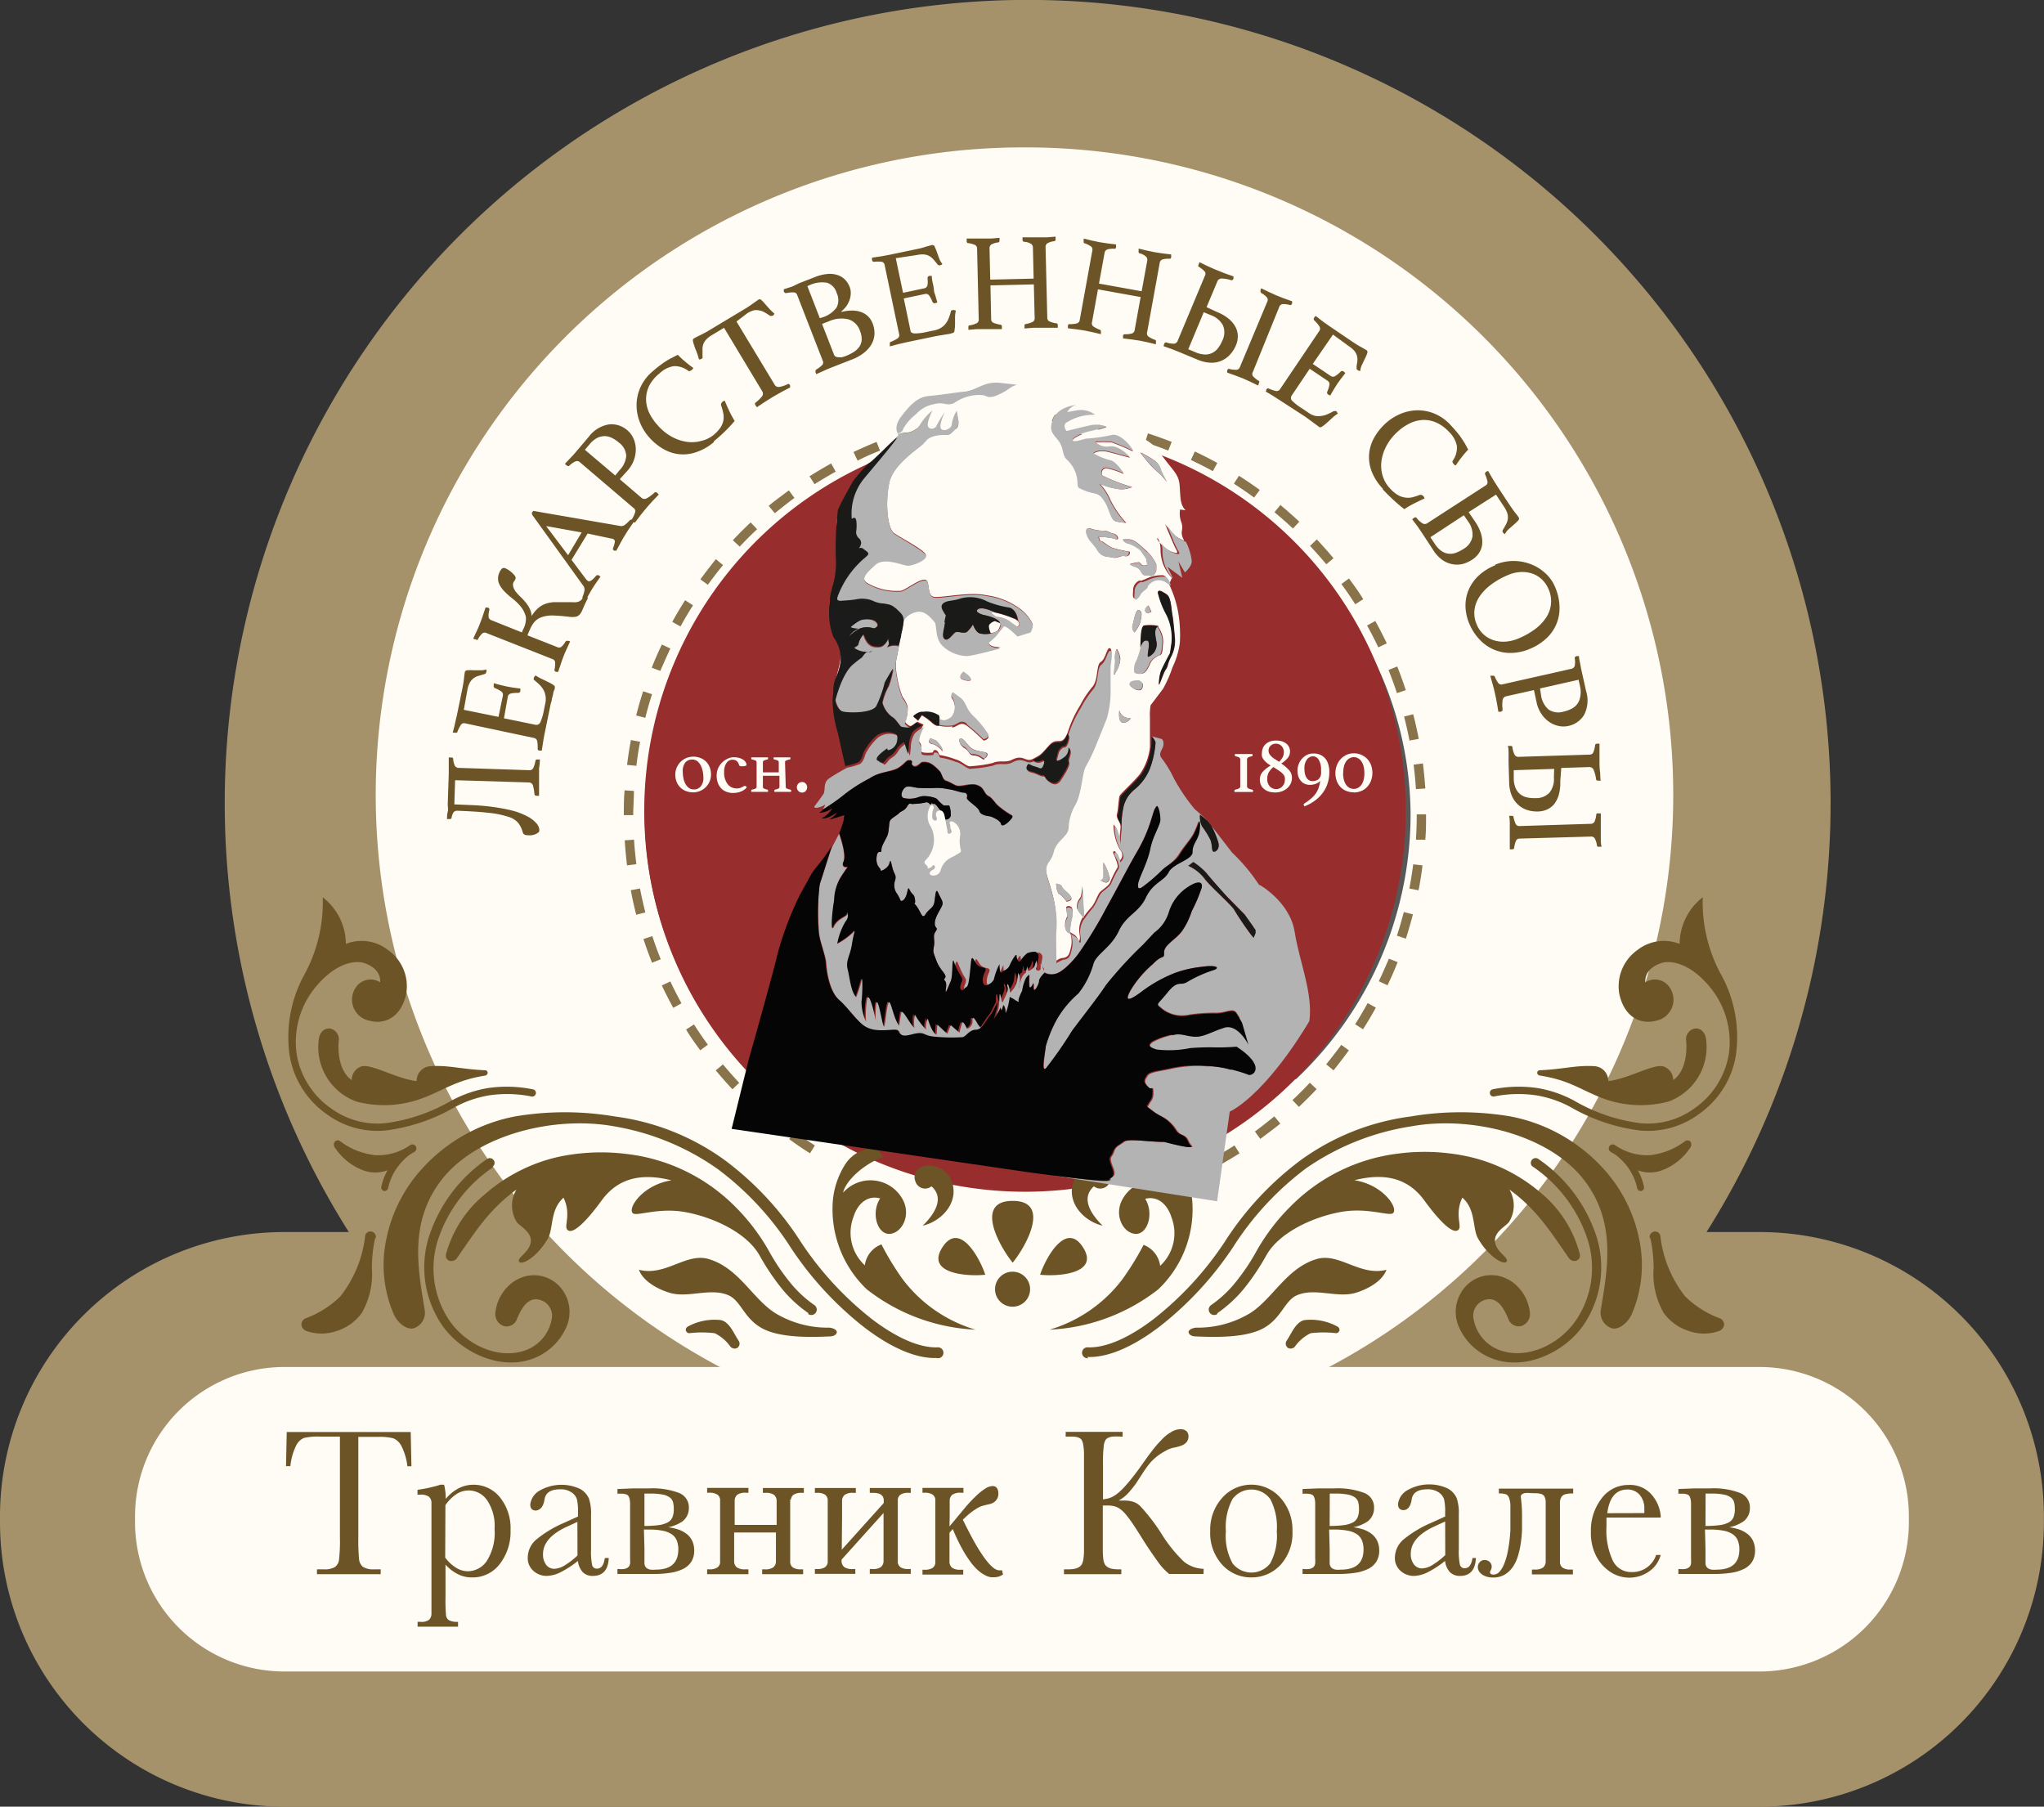 <svg width="198" height="175" fill="none" xmlns="http://www.w3.org/2000/svg"><rect width="100%" height="100%" fill="#333333" stroke="none"/><g clip-path="url(#clip0)"><path d="M170.47 119.339h-5.163a77.808 77.808 0 0011.986-39.228 77.803 77.803 0 00-38.186-69.306A77.768 77.768 0 0031.429 40.239a77.814 77.814 0 002.361 79.1h-6.27a27.545 27.545 0 00-19.45 8.071A27.558 27.558 0 000 146.866v.607a27.561 27.561 0 008.07 19.456A27.545 27.545 0 0027.52 175h142.95a27.545 27.545 0 0019.451-8.071 27.563 27.563 0 008.069-19.456v-.607a27.56 27.56 0 00-8.069-19.456 27.545 27.545 0 00-19.451-8.071z" fill="#A6926A"/><path d="M170.47 161.908H27.52a14.48 14.48 0 01-14.44-14.445v-.607a14.483 14.483 0 0114.44-14.445h142.95a14.48 14.48 0 0114.441 14.445v.607a14.485 14.485 0 01-14.441 14.445z" fill="#FFFCF6"/><path d="M99.235 14.278a62.692 62.692 0 00-38.83 13.365 62.732 62.732 0 00-18.334 75.424 62.712 62.712 0 0028.36 29.707h57.617a62.712 62.712 0 0028.362-29.706 62.724 62.724 0 00-18.334-75.424 62.694 62.694 0 00-38.831-13.366" fill="#FFFCF6"/><path d="M73.586 104.561a35.218 35.218 0 01-11.13-25.479c0-19.677 16.656-35.68 37.093-35.68 20.436 0 37.092 16.003 37.092 35.68a35.293 35.293 0 01-11.13 25.479l-1.087-1.156a33.64 33.64 0 0010.649-24.323c0-18.805-15.94-34.092-35.534-34.092S64.014 60.277 64.014 79.082a33.64 33.64 0 0010.63 24.323l-1.058 1.156z" fill="#575757"/><path d="M75.497 102.484a32.57 32.57 0 01-7.573-10.721 31.474 31.474 0 01-2.656-12.68 31.944 31.944 0 019.994-23.226 35.382 35.382 0 0148.564 0 31.94 31.94 0 0110.003 23.225 31.456 31.456 0 01-2.655 12.671 32.589 32.589 0 01-7.573 10.721l-.422-.461a31.98 31.98 0 007.427-10.515 30.834 30.834 0 002.635-12.416 31.353 31.353 0 00-9.797-22.735 34.767 34.767 0 00-47.712 0 31.36 31.36 0 00-9.797 22.726 30.836 30.836 0 002.606 12.416 31.921 31.921 0 007.426 10.514l-.47.481z" fill="#88734B"/><path d="M118.339 96.398h-8.611a14.737 14.737 0 01-2.939-2.89c-1.15-1.405-2.521-3.251-4.115-5.538l-1.068-1.519a56.418 56.418 0 00-1.303-1.763 24.16 24.16 0 00-1.401-1.666c-.4-.455-.854-.86-1.352-1.206a4.73 4.73 0 00-1.538-.725 8.27 8.27 0 00-1.823-.176h-1.116v10.27c.012.61.058 1.218.137 1.822.056.34.162.67.313.98.147.293.37.54.647.716.352.21.741.353 1.146.421.595.103 1.199.15 1.803.137h.617v1.088H83.324V95.31h.98a9.717 9.717 0 001.754-.127c.4-.066.786-.206 1.136-.412.27-.162.493-.391.647-.666.159-.308.271-.639.333-.98.104-.606.163-1.218.176-1.833.04-.862.06-1.963.06-3.302V72.291c0-1.34-.024-2.427-.07-3.263a13.175 13.175 0 00-.166-1.803 3.537 3.537 0 00-.304-.902 1.353 1.353 0 00-.676-.568 3.977 3.977 0 00-1.263-.294c-.543-.059-1.274-.088-2.195-.088v-1.078h14.235v1.087h-.588a15.972 15.972 0 00-1.959.099c-.409.037-.809.14-1.186.303a1.42 1.42 0 00-.636.569c-.15.273-.258.567-.324.872a31.088 31.088 0 00-.205 5.066v7.389c.411-.046.816-.114 1.215-.206a5.806 5.806 0 001.254-.44 8.44 8.44 0 001.371-.844 16.01 16.01 0 001.597-1.381 39.232 39.232 0 001.96-2.088 58.811 58.811 0 002.4-2.94c.568-.725 1.077-1.378 1.528-1.96a21.24 21.24 0 011.264-1.499c.392-.45.774-.862 1.146-1.234.373-.373.764-.748 1.176-1.127a10.504 10.504 0 012.263-1.588 4.903 4.903 0 012.234-.617 2.389 2.389 0 011.518.411 1.462 1.462 0 01.52 1.215c.002.428-.136.844-.392 1.186-.389.45-.905.77-1.48.921a9.701 9.701 0 01-1.665.402 7.474 7.474 0 00-1.901.588l-.901.45c-.366.19-.751.419-1.156.687-.437.302-.856.629-1.254.98-.435.364-.838.764-1.205 1.195-.49.569-1 1.222-1.529 1.96a48.261 48.261 0 01-1.655 2.176 25.258 25.258 0 01-1.823 2.058 9.029 9.029 0 01-2.028 1.558l-.5.284h1.304a8.933 8.933 0 012.224.265c.728.195 1.4.561 1.959 1.068a44.747 44.747 0 015.232 6.134c2.443 3.267 4.353 5.406 5.731 6.419a8.815 8.815 0 004.899 1.607l-.04 1.078z" fill="#575757"/><path d="M28.128 142.015h-.422l.069-3.303h12.011l.069 3.313h-.392a5.714 5.714 0 00-.578-1.96 1.564 1.564 0 00-.784-.745 5.138 5.138 0 00-1.43-.137h-1.96v9.711a20.38 20.38 0 00.069 2.117c.02.29.154.561.372.754.341.197.735.283 1.127.245h.597v.471h-6.172v-.471h.647c.38.034.761-.045 1.097-.225a1.05 1.05 0 00.392-.696c.079-.729.108-1.462.088-2.195v-9.741h-1.871a6.517 6.517 0 00-1.607.128c-.344.149-.62.421-.774.764a5.887 5.887 0 00-.548 1.96m14.646 1.813h.245c.112.448.165.91.157 1.372a4.063 4.063 0 011.254-1.029c.44-.226.926-.343 1.42-.343a3.257 3.257 0 012.577 1.215 4.764 4.764 0 011.029 3.205 5.087 5.087 0 01-1.039 3.253 3.297 3.297 0 01-2.723 1.303 2.935 2.935 0 01-1.333-.313 4.141 4.141 0 01-1.205-.921v3.155c-.014.585.002 1.171.05 1.754a.667.667 0 00.283.47c.276.129.58.183.882.157v.471h-3.919v-.471h.275c.296.039.597-.035.842-.205a.855.855 0 00.225-.5v-10.897a.735.735 0 00-.264-.53 1.347 1.347 0 00-.813-.186h-.274v-.47a13.824 13.824 0 002.282-.51l.05.02zm.353 7.056c.284.39.64.722 1.048.98a2.19 2.19 0 001.166.343 2.248 2.248 0 001.803-.98 5.118 5.118 0 00.764-3.136 4.41 4.41 0 00-.745-2.793 2.156 2.156 0 00-2.939-.569 3.935 3.935 0 00-1.077 1.078l-.02 5.077zm15.499.039h.343c-.052 1.156-.565 1.734-1.538 1.734a1.315 1.315 0 01-.98-.362 1.961 1.961 0 01-.47-1.088 9.382 9.382 0 01-1.666 1.088 3.148 3.148 0 01-1.342.362 1.883 1.883 0 01-1.303-.49 1.632 1.632 0 01-.549-1.283 2.34 2.34 0 01.921-1.823 11.02 11.02 0 012.538-1.519l1.41-.637v-.402a5.44 5.44 0 00-.098-1.244 1.252 1.252 0 00-.519-.686 1.841 1.841 0 00-1.107-.304c-.914 0-1.42.327-1.518.98-.098.653-.373 1.013-.823 1.078-.373 0-.559-.196-.559-.588a1.79 1.79 0 01.745-1.245 4.252 4.252 0 014.095-.254c.372.209.667.532.843.921.161.513.231 1.05.205 1.587v3.362a6.263 6.263 0 00.108 1.509.453.453 0 00.47.333c.405 0 .654-.327.745-.98l.049-.049zm-2.694-3.499l-.98.451c-1.567.712-2.351 1.604-2.351 2.676-.017.367.09.729.303 1.028a.978.978 0 00.784.392c.348-.021.684-.129.98-.313.46-.278.887-.607 1.273-.98l-.01-3.254zm8.357.481c.459.021.913.1 1.352.235.335.104.647.27.92.49.227.187.405.425.52.696.111.27.168.56.166.852.014.377-.078.75-.264 1.078a1.97 1.97 0 01-.774.706c-.398.197-.824.33-1.264.392-.57.085-1.147.124-1.724.117h-3.41v-.48h.118c.17.017.34.017.51 0a1.07 1.07 0 00.323-.108.52.52 0 00.186-.176.742.742 0 00.088-.235c.01-.16.01-.321 0-.48v-5.38a2.348 2.348 0 00-.049-.412 1.1 1.1 0 00-.088-.245.404.404 0 00-.177-.167 1.198 1.198 0 00-.333-.088 4.645 4.645 0 00-.578 0v-.46l1.529-.059h1.548a7.148 7.148 0 012.86.431 1.479 1.479 0 01.98 1.431 1.619 1.619 0 01-.578 1.303 3.684 3.684 0 01-1.89.657l.029-.098zm-1.862-.088a9.82 9.82 0 001.382-.079c.304-.034.6-.124.872-.264a1.03 1.03 0 00.46-.5 2.02 2.02 0 00.127-.784 2.658 2.658 0 00-.068-.657.863.863 0 00-.314-.47 1.714 1.714 0 00-.695-.284 6.108 6.108 0 00-1.215-.098h-.549v3.136zm0 2.204v1.451a.74.74 0 00.079.264.53.53 0 00.186.196c.1.06.209.1.323.118.166.016.334.016.5 0 1.463 0 2.194-.653 2.194-1.96a2.347 2.347 0 00-.147-.853 1.339 1.339 0 00-.47-.597 2.286 2.286 0 00-.872-.353 6.312 6.312 0 00-1.322-.118h-.52l.05 1.852zm14.118-4.753v6.105a.658.658 0 00.284.481c.237.129.505.187.774.166h.196v.471h-3.968v-.471h.255c.284.027.569-.038.813-.186a.74.74 0 00.265-.529v-2.852h-4.047v2.852a.747.747 0 00.265.529c.244.148.53.213.813.186h.304v.471H68.5v-.471h.197a1.39 1.39 0 00.773-.166.65.65 0 00.285-.481v-6.124a.65.65 0 00-.285-.48 1.382 1.382 0 00-.773-.167H68.5v-.47h4v.47h-.255a1.34 1.34 0 00-.813.186.75.75 0 00-.265.529v2.401h4.066v-2.391a.75.75 0 00-.264-.529 1.34 1.34 0 00-.814-.186H73.9v-.471h3.968v.471h-.196a1.381 1.381 0 00-.774.166.65.65 0 00-.284.481m4.927 4.86l4.056-4.507a1.971 1.971 0 000-.422.673.673 0 00-.156-.313.718.718 0 00-.324-.196 1.95 1.95 0 00-.558-.069h-.304v-.47h3.968v.47h-.196a1.364 1.364 0 00-.784.167.674.674 0 00-.274.47v6.105a.677.677 0 00.274.47c.24.133.512.191.784.167h.196v.47h-3.968v-.47h.255a1.34 1.34 0 00.813-.186.75.75 0 00.265-.529v-4.714l-4.066 4.518v.196a.747.747 0 00.264.529c.245.147.53.212.814.186h.254v.47h-3.919v-.47h.187c.272.024.544-.034.783-.167a.676.676 0 00.275-.47v-6.105a.69.69 0 00-.275-.47 1.364 1.364 0 00-.783-.167h-.187v-.47h3.968v.47h-.255a1.34 1.34 0 00-.813.186.75.75 0 00-.264.529v1.676l-.03 3.116zm10.434-2.254l1.46-1.754a12.22 12.22 0 011.147-1.225c.27-.266.57-.502.891-.705.195-.131.422-.209.656-.226a.49.49 0 01.45.206.88.88 0 01.129.471.978.978 0 01-.47.921 1.394 1.394 0 01-.363.147l-.343.078-.382.098a2.2 2.2 0 00-.47.216 6.23 6.23 0 00-.608.411 8.79 8.79 0 00-.803.716c.365.738.692 1.372.98 1.901.287.529.555.976.803 1.342.194.304.407.595.637.872.148.181.312.348.49.5.108.094.23.17.362.226a.753.753 0 00.264.058h.265l.088.402a1.461 1.461 0 01-.823.265h-.343a1.667 1.667 0 01-.51-.167 3.22 3.22 0 01-.646-.421 5.048 5.048 0 01-.754-.804 10.8 10.8 0 01-.852-1.313 17.05 17.05 0 01-.931-1.96l-.324.353v2.871a.743.743 0 00.265.529c.244.148.53.213.813.187h.255v.47H89.36v-.47h.186a1.4 1.4 0 00.774-.167.65.65 0 00.284-.48v-6.164a.647.647 0 00-.284-.48 1.382 1.382 0 00-.774-.167h-.186v-.47h3.968v.47h-.255a1.34 1.34 0 00-.813.186.754.754 0 00-.265.53v1.675l-.02.872zm24.611 4.606h-3.331a5.96 5.96 0 01-1.127-1.235 38.58 38.58 0 01-1.587-2.371l-.411-.647c-.157-.248-.324-.5-.5-.754a10.53 10.53 0 00-.539-.716 3.108 3.108 0 00-.519-.519 1.728 1.728 0 00-.608-.314 2.887 2.887 0 00-.705-.078h-.431v4.41c.003.262.019.523.049.784.019.151.058.3.117.441a.758.758 0 00.255.303c.133.091.283.155.441.187.229.044.462.063.696.058h.235v.471h-5.555v-.471h.382c.227.004.453-.016.676-.058.154-.031.3-.091.431-.177a.735.735 0 00.255-.284c.06-.128.103-.263.127-.402a6.04 6.04 0 00.069-.784v-9.613a6.077 6.077 0 00-.079-.774 1.536 1.536 0 00-.117-.382.538.538 0 00-.245-.245 1.416 1.416 0 00-.49-.128 7.902 7.902 0 00-.843 0v-.47h5.516v.46h-.225a5.944 5.944 0 00-.755 0 1.4 1.4 0 00-.46.138.563.563 0 00-.245.245 1.435 1.435 0 00-.127.372 14.788 14.788 0 00-.089 2.166v3.165l.471-.088a2.17 2.17 0 00.48-.186c.188-.104.365-.225.529-.363.219-.185.425-.385.617-.598.222-.242.474-.539.754-.892.281-.352.592-.77.931-1.254l.588-.823.49-.647c.157-.196.304-.372.441-.529l.45-.48c.259-.264.552-.492.872-.676a1.74 1.74 0 01.862-.265.867.867 0 01.588.176.662.662 0 01.206.52.902.902 0 01-.147.509 1.13 1.13 0 01-.568.392c-.209.08-.426.139-.647.177a2.64 2.64 0 00-.735.255l-.352.196a5.62 5.62 0 00-.451.294 5.254 5.254 0 00-.48.401 4.124 4.124 0 00-.47.51c-.19.242-.386.519-.588.833l-.637.98c-.219.306-.455.6-.705.882a3.569 3.569 0 01-.784.666l-.196.118h.5a3.06 3.06 0 01.862.108c.281.086.537.241.744.45a18.762 18.762 0 012.019 2.627 13.616 13.616 0 002.204 2.743 3.18 3.18 0 001.901.686l-.01.5zm.646-4.165a4.606 4.606 0 011.147-3.194 3.771 3.771 0 012.836-1.291 3.753 3.753 0 012.836 1.291 4.607 4.607 0 011.147 3.185 4.543 4.543 0 01-1.166 3.302 3.798 3.798 0 01-2.822 1.205 3.764 3.764 0 01-2.812-1.224 4.571 4.571 0 01-1.166-3.283v.009zm1.519.04a5.469 5.469 0 00.647 3.096 2.305 2.305 0 001.822.89 2.316 2.316 0 001.822-.89 5.57 5.57 0 00.637-3.096 5.8 5.8 0 00-.627-3.126 2.268 2.268 0 00-2.859-.683 2.268 2.268 0 00-.805.683 5.764 5.764 0 00-.637 3.126zm11.894-.441c.458.021.913.1 1.352.235.335.104.647.27.921.49.226.187.404.425.519.696.111.27.168.56.166.852.014.377-.078.75-.264 1.078a1.964 1.964 0 01-.774.706c-.398.197-.824.33-1.264.392-.571.085-1.147.124-1.724.117h-3.4v-.48h.118c.169.017.34.017.509 0 .113-.018.222-.055.324-.108a.531.531 0 00.186-.176.759.759 0 00.088-.235c.01-.16.01-.321 0-.48v-5.38a2.377 2.377 0 00-.049-.412 1.12 1.12 0 00-.088-.245.408.408 0 00-.177-.167 1.196 1.196 0 00-.333-.088 4.645 4.645 0 00-.578 0v-.46l1.538-.059h1.548a7.148 7.148 0 012.861.431 1.478 1.478 0 01.98 1.431 1.63 1.63 0 01-.578 1.303 3.686 3.686 0 01-1.891.657l.01-.098zm-1.842-.088c.462.006.923-.02 1.381-.079.305-.034.6-.124.872-.264.206-.11.368-.286.461-.5.094-.251.137-.517.127-.784a2.64 2.64 0 00-.069-.657.86.86 0 00-.313-.47 1.714 1.714 0 00-.696-.284 6.101 6.101 0 00-1.215-.098h-.538l-.01 3.136zm0 2.204v1.451a.739.739 0 00.078.264c.045.08.109.148.186.196.1.06.209.1.324.118a2.6 2.6 0 00.499 0c1.463 0 2.195-.653 2.195-1.96a2.364 2.364 0 00-.147-.853 1.34 1.34 0 00-.47-.597 2.29 2.29 0 00-.872-.353 6.318 6.318 0 00-1.323-.118h-.519l.049 1.852zm13.824.902h.342c-.052 1.156-.565 1.735-1.538 1.735a1.335 1.335 0 01-.979-.363 1.955 1.955 0 01-.471-1.088 9.385 9.385 0 01-1.665 1.088 3.167 3.167 0 01-1.342.363 1.892 1.892 0 01-1.303-.49 1.632 1.632 0 01-.549-1.284 2.346 2.346 0 01.921-1.823 11.028 11.028 0 012.537-1.519l1.411-.637v-.402a5.467 5.467 0 00-.098-1.244 1.255 1.255 0 00-.519-.686 1.84 1.84 0 00-1.107-.304c-.915 0-1.421.327-1.519.98-.098.653-.352 1-.764 1.039-.372 0-.558-.196-.558-.588a1.79 1.79 0 01.744-1.245 4.25 4.25 0 014.095-.254c.372.209.667.532.843.921.162.513.231 1.05.206 1.587v3.361a6.217 6.217 0 00.108 1.51.455.455 0 00.47.333c.398 0 .646-.327.744-.98l-.009-.01zm-2.636-3.538l-.98.451c-1.567.712-2.351 1.604-2.351 2.675-.017.368.09.73.304 1.029a.974.974 0 00.784.392c.347-.022.684-.129.979-.313a7.21 7.21 0 001.274-.98l-.01-3.254zm8.191-2.753a2.266 2.266 0 00-.451 0 .815.815 0 00-.265.098.321.321 0 00-.137.156.549.549 0 000 .206c.083.65.119 1.305.108 1.96v1.156c-.016.424-.056.846-.118 1.265a8.268 8.268 0 01-.274 1.244c-.109.38-.278.741-.5 1.068a2.542 2.542 0 01-.783.745 2.164 2.164 0 01-1.147.284 1.957 1.957 0 01-.607-.088 1.555 1.555 0 01-.461-.225.978.978 0 01-.293-.324.76.76 0 01-.05-.637.662.662 0 01.148-.225.615.615 0 01.46-.196.69.69 0 01.49.186.598.598 0 01.196.441.684.684 0 01-.079.343.44.44 0 00-.078.206.192.192 0 00.02.108c.018.033.045.06.078.078a.502.502 0 00.235.049.77.77 0 00.568-.265c.188-.21.337-.452.441-.715.134-.316.239-.644.314-.98a13.2 13.2 0 00.206-1.176c.052-.405.088-.807.107-1.205v-2.401a2.344 2.344 0 00-.147-.735.517.517 0 00-.323-.314 1.846 1.846 0 00-.549-.068h-.098v-.471h7.201v.471h-.068a2.509 2.509 0 00-.696.078.636.636 0 00-.372.255 1.048 1.048 0 00-.147.49v5.909a.687.687 0 00.274.47c.239.133.512.191.784.167h.196v.47h-3.968v-.47h.255a1.34 1.34 0 00.813-.186.742.742 0 00.264-.529v-5.831c0-.172-.036-.343-.107-.5a.528.528 0 00-.304-.264 1.803 1.803 0 00-.598-.079l-.538-.019zm12.648 2.371h-5.212v.892a6.898 6.898 0 00.617 3.292 1.956 1.956 0 001.842 1.098 2.413 2.413 0 002.351-1.656h.441a2.805 2.805 0 01-1.156 1.617 3.324 3.324 0 01-3.684.049 4.062 4.062 0 01-1.381-1.509 4.824 4.824 0 01-.539-2.362 5.071 5.071 0 011.038-3.273 3.203 3.203 0 012.606-1.303 2.75 2.75 0 012.273.98c.513.601.813 1.356.853 2.146l-.049.029zm-1.548-.431a3.54 3.54 0 000-.412 1.956 1.956 0 00-.471-1.381 1.532 1.532 0 00-1.156-.49c-1.11 0-1.763.764-1.959 2.293l3.586-.01zm7.769 1.333c.459.021.913.1 1.352.235.335.104.647.27.921.49.226.187.405.425.519.696.111.27.168.56.167.852.013.377-.079.75-.265 1.078a1.964 1.964 0 01-.774.706c-.397.197-.824.33-1.264.392-.57.085-1.147.124-1.724.117h-3.4v-.48h.118c.169.017.34.017.509 0 .113-.018.222-.055.324-.108a.515.515 0 00.186-.176.759.759 0 00.088-.235c.01-.16.01-.321 0-.48v-5.38a2.377 2.377 0 00-.049-.412 1.12 1.12 0 00-.088-.245.406.406 0 00-.176-.167 1.212 1.212 0 00-.334-.088 4.645 4.645 0 00-.578 0v-.46l1.539-.059h1.547a7.148 7.148 0 012.861.431 1.481 1.481 0 01.98 1.431 1.612 1.612 0 01-.578 1.303 3.686 3.686 0 01-1.891.657l.01-.098zm-1.842-.088c.462.006.923-.02 1.381-.079.305-.034.6-.124.872-.264.206-.11.368-.286.461-.5.094-.251.137-.517.127-.784a2.639 2.639 0 00-.068-.657.868.868 0 00-.314-.47 1.714 1.714 0 00-.696-.284 6.097 6.097 0 00-1.214-.098h-.539l-.01 3.136zm0 2.204v1.451a.739.739 0 00.078.264.54.54 0 00.187.196c.099.06.209.1.323.118.166.016.333.016.5 0 1.463 0 2.194-.653 2.194-1.96a2.343 2.343 0 00-.147-.853 1.34 1.34 0 00-.47-.597 2.284 2.284 0 00-.872-.353 6.318 6.318 0 00-1.323-.118h-.519l.049 1.852zM44.087 75.574l-.078 2.342 1.9.079c.654.032 1.28.091 1.881.176a16.88 16.88 0 011.744.323c.514.124 1.01.308 1.48.55.352.164.669.397.93.685.189.192.297.447.304.716a.287.287 0 01-.117.205 1.084 1.084 0 01-.275.157 1.456 1.456 0 01-.362.098c-.124.01-.249.01-.373 0a.774.774 0 01-.333-.068.422.422 0 01-.166-.275 2.55 2.55 0 00-.422-.852 2.008 2.008 0 00-.98-.598 8.815 8.815 0 00-1.822-.372c-.777-.092-1.792-.16-3.046-.206a.5.5 0 00-.392.117c-.116.167-.19.358-.216.559 0 .088-.088.127-.215.127h-.226c0-.225 0-.45.069-.696.068-.245 0-.48 0-.725l.098-2.94v-1.607h.225c.137 0 .206.05.206.138.011.241.071.478.176.695a.44.44 0 00.382.177l6.8.225a.402.402 0 00.391-.196c.108-.223.18-.46.216-.705 0-.098.098-.147.215-.138h.216c0 .268-.026.552-.078.853v2.665h-.226c-.137 0-.205-.058-.225-.166a3.644 3.644 0 00-.147-.843.402.402 0 00-.392-.284l-7.142-.216zm.843-6.82l3.36.685.421-2.048a.392.392 0 00-.176-.43 2.833 2.833 0 00-.588-.305.215.215 0 01-.117-.274v-.206l.646.177.637.147.549.098.744.098a1.31 1.31 0 010 .205c0 .138-.098.216-.225.216-.22-.008-.44.008-.656.049a.392.392 0 00-.334.323l-.372 2.088 3.096.637c.186 0 .333-.05.44-.275a5.23 5.23 0 00.334-1.156l.147-.725a1.84 1.84 0 000-.686 1.746 1.746 0 00-.196-.559 2.219 2.219 0 00-.372-.48 6.068 6.068 0 00-.51-.45c-.059 0-.068-.108-.049-.216a.304.304 0 01.069-.128l.108-.117c.174.126.361.234.558.323l.627.304c.172.081.339.173.5.274.137.088.196.177.176.265-.02.088 0 .166-.078.304-.079.137-.069.274-.108.421l-.118.46c0 .157-.078.295-.098.402l-.587 2.872c-.053.254-.102.529-.147.823-.046.294-.089.571-.128.833h-.215c-.128 0-.196-.088-.187-.177a3.064 3.064 0 00-.049-.754.381.381 0 00-.323-.294l-6.642-1.411a.381.381 0 00-.402.117c-.145.217-.263.45-.353.696 0 .088-.107.118-.254.088h-.206c.104-.372.186-.699.245-.98.059-.28.11-.506.157-.676l.529-2.587c.078-.392.137-.735.166-1.029.03-.294.059-.49.079-.588.02-.098.107-.176.264-.186.18-.012.36-.012.539 0h.656c.21.015.42-.012.618-.078a.393.393 0 010 .254.225.225 0 01-.167.196l-.637.187a1.341 1.341 0 00-.803.666 2.504 2.504 0 00-.216.647l-.352 1.96zm4.81-12.368a.763.763 0 000 .52c.057.164.143.317.255.45.13.16.27.311.421.451.166.158.323.325.47.5.155.184.29.385.402.598.12.239.193.498.215.764.137-.231.302-.445.49-.637a2.48 2.48 0 01.51-.392c.17-.093.35-.165.539-.215.205-.053.415-.086.627-.098h1.744c.143.016.287.016.43 0a.982.982 0 00.304-.098.725.725 0 00.206-.167l.167-.206c0-.068.117-.078.215 0h.108l.108.069-.275.559c-.085.189-.163.369-.235.538a1.82 1.82 0 01-.225.422.765.765 0 01-.265.235.803.803 0 01-.323.078c-.13.012-.261.012-.392 0a18.908 18.908 0 00-1.636-.137 3.183 3.183 0 00-1.097.147 1.956 1.956 0 00-.441.216c-.13.09-.245.199-.343.323-.11.14-.206.291-.284.451a10.15 10.15 0 00-.275.617l-.068.167 2.86 1.127a.412.412 0 00.412 0 2.03 2.03 0 00.412-.51.215.215 0 01.088-.078c.05-.02.106-.02.157 0h.098l.107.059-.343.745c-.107.235-.205.46-.284.666-.078.206-.176.46-.264.735-.088.274-.186.539-.265.794h-.206c-.124-.053-.172-.121-.146-.206.048-.239.068-.482.058-.725a.383.383 0 00-.274-.314l-6.339-2.499a.412.412 0 00-.421 0 2.126 2.126 0 00-.44.578c0 .079-.128.098-.265 0h-.088l-.108-.058c.117-.236.225-.49.352-.755.128-.264.226-.51.304-.715.078-.206.176-.46.265-.725l.274-.814h.206c.137.05.186.128.166.206a2.14 2.14 0 00-.078.715.411.411 0 00.284.314l2.94 1.176.097-.245c.215-.375.317-.803.294-1.235a2.509 2.509 0 00-.47-.98 4.646 4.646 0 00-.804-.794 8.126 8.126 0 01-.823-.735 2.48 2.48 0 01-.538-.813 1.362 1.362 0 01.058-.98 1.28 1.28 0 01.137-.255.794.794 0 01.148-.166.323.323 0 01.313 0c.128.054.25.123.362.206.123.084.238.179.343.284.094.091.176.193.245.303a.293.293 0 010 .265.462.462 0 01-.088.157.606.606 0 00-.108.186" fill="#6C5426"/><path d="M56.921 51.683l-1.557 2.548 1.39 1.852c.054.076.12.142.197.196.163.098.421-.066.774-.49a.158.158 0 01.127-.069.284.284 0 01.137 0l.079.06.098.078-.441.627c-.15.222-.294.444-.431.666l-.275.48a13.31 13.31 0 00-.264.53l-.196-.089a.343.343 0 01-.118-.117.156.156 0 010-.167 2.42 2.42 0 00.177-.617.608.608 0 00-.108-.422l-4.899-6.8c-.098-.138-.107-.255-.058-.334l.107-.127 8.475 1.47a.586.586 0 00.44-.157 2.57 2.57 0 00.412-.392.315.315 0 01.127-.069.234.234 0 01.167 0l.078.06.089.078-.48.695c-.157.226-.294.451-.422.657-.127.206-.274.46-.43.745l-.412.764h-.206a.235.235 0 01-.118-.127.138.138 0 010-.098c.074-.18.13-.368.167-.559a.284.284 0 00-.108-.323.45.45 0 00-.196-.06l-2.322-.49zm-.578-.108l-3.439-.617 2.127 2.822 1.312-2.205z" fill="#6C5426"/><path d="M60.037 46.42l2.087 1.784a.44.44 0 00.519.068c.267-.146.515-.327.735-.538a.196.196 0 01.274 0l.078.078.079.098-.608.637c-.225.245-.46.51-.705.803-.245.294-.314.383-.5.618l-.5.666-.107-.069-.079-.058c-.098-.088-.127-.167-.078-.245a2.94 2.94 0 00.304-.676.382.382 0 00-.167-.383l-5.182-4.42a.41.41 0 00-.432-.097 2.125 2.125 0 00-.627.44c-.068.06-.156 0-.264-.058l-.137-.147.548-.578c.196-.203.373-.399.53-.588l1.224-1.44a3.057 3.057 0 011.96-1.206 2.32 2.32 0 011.812.598c.228.198.411.442.539.715.146.307.23.64.245.98.017.362-.033.724-.147 1.068a3.126 3.126 0 01-.617 1.078l-.784.872zm0-.901c.36-.371.582-.856.627-1.372a1.724 1.724 0 00-.745-1.303 3.11 3.11 0 00-.656-.432 1.626 1.626 0 00-.696-.166c-.252 0-.5.06-.725.176a2.38 2.38 0 00-.725.608l-.46.539 2.939 2.489.44-.54zm9.111-2.695a5.123 5.123 0 01-1.724.98 3.85 3.85 0 01-1.685.186 3.917 3.917 0 01-1.568-.549 5.574 5.574 0 01-1.362-1.166 4.9 4.9 0 01-.832-1.391 4.43 4.43 0 01-.314-1.647c.003-.591.13-1.175.372-1.715a4.469 4.469 0 011.225-1.587c.225-.196.431-.363.627-.51.196-.147.382-.284.578-.411.196-.128.382-.236.578-.334l.617-.313c.204.214.42.417.647.608.268.228.552.45.852.666a.422.422 0 01-.127.176.688.688 0 01-.167.108.177.177 0 01-.186 0 2.185 2.185 0 00-1.4-.46 2.577 2.577 0 00-1.392.705 3.752 3.752 0 00-.98 1.156 3 3 0 00-.323 1.264c-.006.452.085.9.265 1.314.21.459.491.882.832 1.254.373.443.821.818 1.323 1.107.448.259.94.435 1.45.52.469.08.95.06 1.41-.06a3.057 3.057 0 001.255-.587c.254-.207.478-.447.666-.715.14-.204.236-.434.284-.677a1.9 1.9 0 000-.686 5.516 5.516 0 00-.206-.764.334.334 0 01.108-.362.431.431 0 01.235-.118c.124.307.268.634.431.98.163.346.34.673.53.98-.288.34-.592.666-.912.98-.32.313-.686.64-1.097.98m2.185-11.593l3.683 6.095a.44.44 0 00.441.245c.29-.046.572-.139.833-.274.088-.049.167 0 .235.108v.215l-.803.422-.833.47-.813.51-.764.51-.079-.099-.058-.088c-.069-.117-.069-.196 0-.255.238-.177.452-.384.636-.617a.432.432 0 000-.51l-3.683-6.124-1.186.715c-.199.114-.38.256-.539.421-.123.13-.22.284-.284.451a1.47 1.47 0 00-.078.54v.666a.167.167 0 010 .127.263.263 0 01-.088.078.372.372 0 01-.255.06 6.939 6.939 0 00-.274-.834 5.85 5.85 0 01-.216-.598 1.968 1.968 0 01-.098-.382.207.207 0 01.098-.215l.235-.128.333-.166.353-.177.333-.176 3.83-2.303.304-.196.334-.235.303-.216.226-.157a.206.206 0 01.235 0c.107.085.206.18.294.285l.421.48c.189.212.392.412.607.598l-.078.107a.331.331 0 01-.108.098h-.117a.157.157 0 01-.128 0 6.078 6.078 0 00-.558-.352 1.525 1.525 0 00-.51-.177 1.292 1.292 0 00-.529 0c-.218.065-.426.16-.617.284l-1.038.794zm10.169-.931c.286-.07.578-.113.872-.127.29-.016.581.013.862.088.277.074.535.208.755.392.239.205.42.468.529.764.137.339.198.704.176 1.068a2.165 2.165 0 01-.304.98 2.94 2.94 0 01-.735.814 4.378 4.378 0 01-1.126.627l-1.96.764-.48.196-.5.226-.548.245v-.069a.481.481 0 01-.059-.117c0-.118 0-.197.059-.255.216-.127.417-.278.598-.451a.372.372 0 00.049-.412l-2.47-6.35a.372.372 0 00-.323-.274c-.25-.006-.5.017-.744.068-.098 0-.176 0-.235-.186a.275.275 0 010-.107.185.185 0 010-.079l.823-.264.646-.314 1.538-.598a4.27 4.27 0 011.254-.304c.332-.03.665.01.98.118.268.092.51.247.706.45.186.2.332.432.43.687.076.193.113.4.108.607a2.154 2.154 0 01-.107.627c-.072.216-.175.42-.304.608-.14.197-.308.373-.5.52l.01.058zm-1.9.549a2.713 2.713 0 001.43-.98 1.578 1.578 0 000-1.411 1.43 1.43 0 00-.921-.98 2.83 2.83 0 00-1.724.245l-.187.078 1.206 3.107.195-.06zm1.185 3.606a.322.322 0 00.176.186c.087.036.18.053.275.05.104.012.209.012.313 0l.294-.089c.29-.11.57-.248.833-.411.22-.134.41-.31.558-.52.133-.198.21-.428.226-.666a2.037 2.037 0 00-.167-.863 1.714 1.714 0 00-1.137-1.127 2.94 2.94 0 00-1.88.197l-.657.254 1.166 2.99zm5.976-9.358l.706 3.351 2.047-.431a.392.392 0 00.323-.333 2.86 2.86 0 000-.657.215.215 0 01.196-.215h.216c0 .195.03.418.088.666.059.248.098.464.118.647 0 .15.042.33.127.539.059.215.127.45.206.715l-.186.069a.225.225 0 01-.285-.118 2.875 2.875 0 00-.303-.588.392.392 0 00-.431-.176l-2.048.43.647 3.097c0 .187.176.285.421.294a5.292 5.292 0 001.195-.156l.725-.147a1.85 1.85 0 00.637-.255c.17-.107.318-.243.44-.402.122-.162.221-.34.295-.53.08-.21.15-.427.206-.646 0-.069.078-.108.176-.127a.295.295 0 01.147 0l.157.049a3.101 3.101 0 00-.079.637v.695c-.005.19-.021.38-.049.569 0 .157-.078.255-.166.264l-.304.089-.431.068-.47.079-.412.068-2.87.598-.804.186-.813.216v-.206c0-.127 0-.206.088-.235.239-.086.466-.202.676-.343a.382.382 0 00.137-.412l-1.4-6.673a.372.372 0 00-.265-.324 3.293 3.293 0 00-.784 0c-.088 0-.147-.059-.176-.196a.843.843 0 010-.107.697.697 0 010-.098l.98-.147.685-.128 2.587-.539c.392-.078.734-.166.98-.255l.568-.156c.117 0 .205 0 .274.166.079.163.147.33.206.5l.225.627c.068.199.174.382.314.54a.392.392 0 01-.216.127.225.225 0 01-.245-.07c-.147-.195-.294-.362-.421-.509a1.508 1.508 0 00-.421-.333 1.281 1.281 0 00-.51-.137 2.455 2.455 0 00-.676.059l-2.028.304zm14.676 5.751a.395.395 0 00.186.363c.222.096.456.162.696.196.088 0 .137.069.137.187v.244h-2.4l-.823.07a1.083 1.083 0 010-.128.961.961 0 010-.118c0-.118 0-.176.127-.186a2.46 2.46 0 00.676-.216.388.388 0 00.177-.382l-.079-3.243-4.203.098.069 3.243a.392.392 0 00.186.363c.225.097.462.163.705.196a.168.168 0 01.142.12.168.168 0 01.005.066.961.961 0 010 .117v.128h-2.41l-.832.069v-.128a.961.961 0 010-.117c0-.118 0-.177.127-.187.241-.036.476-.109.695-.215a.391.391 0 00.177-.382l-.157-6.801a.422.422 0 00-.166-.373 2.275 2.275 0 00-.706-.196c-.088 0-.137-.078-.137-.215a.776.776 0 010-.108v-.118h2.371l.813-.068v.117a.97.97 0 010 .108c0 .137-.043.21-.127.216a1.804 1.804 0 00-.686.215.441.441 0 00-.157.392l.069 2.999 4.203-.098-.069-2.999a.46.46 0 00-.167-.362 1.48 1.48 0 00-.685-.206c-.098 0-.147-.088-.157-.206a.776.776 0 010-.108 1.098 1.098 0 010-.117h2.381l.823-.069v.118a.97.97 0 010 .107c0 .138-.043.21-.128.216a1.777 1.777 0 00-.686.216.453.453 0 00-.156.392l.166 6.79zm9.67 1.432a.388.388 0 00.108.392c.199.14.417.252.646.333.089 0 .118.098.098.206v.225l-.774-.186-.803-.167-.784-.117-.823-.098v-.128a.97.97 0 010-.108c0-.117.079-.166.167-.166.238.008.475-.018.705-.079a.404.404 0 00.255-.333l.578-3.194-4.134-.745-.578 3.185a.388.388 0 00.107.392c.2.14.417.252.647.333a.168.168 0 01.108.206v.225l-.784-.186-.803-.167-.784-.117-.823-.098v-.128a.77.77 0 010-.117c0-.118.078-.167.166-.157.245.01.489-.017.725-.079a.39.39 0 00.255-.333l1.215-6.693a.417.417 0 00-.088-.392 2.315 2.315 0 00-.647-.333c-.088 0-.117-.108-.098-.235a.97.97 0 010-.108v-.118l.755.187.783.166.784.118.813.098v.127a.647.647 0 010 .108c0 .137-.078.196-.166.186a1.79 1.79 0 00-.715.079.439.439 0 00-.236.352l-.538 2.94 4.134.745.539-2.94a.477.477 0 00-.088-.392 1.476 1.476 0 00-.637-.343c-.098 0-.128-.117-.108-.235v-.225l.764.186.794.166.774.118.823.098v.127a.97.97 0 010 .108c0 .128-.079.196-.167.186a1.794 1.794 0 00-.715.079.453.453 0 00-.235.352l-1.215 6.694zm6.819-1.95a4.15 4.15 0 011.097.646c.264.218.484.484.647.784.141.27.219.568.225.872.002.314-.062.624-.186.912a3.062 3.062 0 01-.578.901 2.388 2.388 0 01-1.891.775 3.525 3.525 0 01-1.244-.294l-1.793-.745-.745-.294-.754-.265c.01-.066.026-.132.049-.196.059-.137.127-.196.215-.166.243.084.498.123.755.117a.413.413 0 00.343-.274l2.635-6.291a.385.385 0 000-.412 2.935 2.935 0 00-.578-.47c-.078 0-.088-.128 0-.255v-.079l.069-.107.744.362.725.324.98.392.833.294v.215c-.059.128-.137.177-.235.147a3.5 3.5 0 00-.902-.157.439.439 0 00-.431.294l-1.038 2.48 1.058.49zm-1.333 0l-1.499 3.586.706.294c.29.13.603.204.921.216.252.006.501-.051.725-.167.216-.113.403-.274.548-.47.163-.221.298-.462.402-.715a1.762 1.762 0 00.059-1.47 2.11 2.11 0 00-1.156-.98l-.706-.294zm4.762 5.781a.385.385 0 000 .412c.166.176.354.33.558.46.079 0 .088.128 0 .255v.079l-.068.108-.745-.363-.715-.323-.745-.285-.774-.274v-.206c.049-.127.118-.176.206-.147.233.061.474.088.715.079a.388.388 0 00.314-.275l2.635-6.291a.411.411 0 000-.421 2.13 2.13 0 00-.568-.451.128.128 0 01-.051-.05.137.137 0 01-.018-.068.404.404 0 010-.147v-.078l.069-.108.754.363.716.323.715.284.803.284v.206c-.059.127-.127.186-.215.157-.232-.07-.474-.1-.716-.088a.408.408 0 00-.323.284l-2.547 6.281zm7.759-3.616l-1.959 2.842 1.734 1.166a.39.39 0 00.46 0c.185-.12.356-.262.51-.421a.215.215 0 01.294 0l.078.068.078.079-.411.529-.382.53-.294.47c-.118.189-.242.404-.372.646l-.186-.088a.219.219 0 01-.109-.121.223.223 0 01.001-.163c.092-.2.161-.411.205-.627a.392.392 0 00-.166-.431l-1.734-1.167-1.764 2.617a.391.391 0 00.089.51c.296.285.625.535.979.744l.608.412c.189.134.401.23.627.284.197.035.4.035.597 0 .203-.028.401-.084.588-.167.208-.09.411-.19.608-.303h.215a.294.294 0 01.098.107l.069.147a3.174 3.174 0 00-.51.392l-.519.47a4.62 4.62 0 01-.451.363c-.137.098-.235.118-.313.069l-.245-.186-.353-.255-.382-.284-.333-.245-2.449-1.588-.696-.45-.725-.432.049-.108v-.078c.078-.108.157-.147.235-.108.228.111.468.194.715.245a.383.383 0 00.392-.186l3.811-5.654a.376.376 0 00.06-.206.376.376 0 00-.06-.206 3.257 3.257 0 00-.509-.598c-.069-.058-.059-.147 0-.264l.068-.088.079-.069.764.588.568.402 2.185 1.48c.333.225.627.411.892.548l.509.294c.098.066.121.17.069.314a4.094 4.094 0 01-.216.5l-.284.597a1.56 1.56 0 00-.167.598.392.392 0 01-.245-.068.224.224 0 01-.117-.226c0-.245.059-.47.078-.656a1.532 1.532 0 00-.049-.54 1.295 1.295 0 00-.254-.46 2.47 2.47 0 00-.52-.44l-1.538-1.128zm4.84 14.945a5.14 5.14 0 01-1.088-1.676 3.849 3.849 0 01-.254-1.676 3.91 3.91 0 01.48-1.587 5.552 5.552 0 011.117-1.402 4.878 4.878 0 011.352-.882 4.418 4.418 0 011.626-.382c.59-.02 1.177.084 1.724.304.627.26 1.187.658 1.636 1.166.196.216.382.422.539.608.157.186.304.372.431.558.128.186.245.373.363.559l.333.607a7.904 7.904 0 00-.578.667 9.587 9.587 0 00-.627.872.415.415 0 01-.186-.118.633.633 0 01-.108-.157.18.18 0 01-.027-.093.18.18 0 01.027-.093c.293-.413.435-.915.402-1.42a2.577 2.577 0 00-.755-1.363 3.739 3.739 0 00-1.195-.892 2.942 2.942 0 00-1.274-.274c-.451.01-.896.117-1.303.314-.461.22-.884.51-1.254.862a4.92 4.92 0 00-1.058 1.362c-.242.455-.401.95-.47 1.46-.062.474-.022.955.118 1.411.136.45.374.863.695 1.206.217.246.468.46.745.637.209.13.442.217.686.255.226.041.459.041.685 0 .257-.06.509-.14.755-.236a.332.332 0 01.362.098.438.438 0 01.128.236 31 31 0 00-.98.47 8.78 8.78 0 00-.98.568 16.33 16.33 0 01-1.029-.872c-.333-.307-.689-.66-1.067-1.058m8.327 2.214l.666.98c.242.355.427.745.549 1.157.093.318.126.65.098.98-.035.3-.139.589-.304.843a2.266 2.266 0 01-.666.646c-.298.2-.63.347-.98.431a2.388 2.388 0 01-.979 0 2.515 2.515 0 01-.98-.44 3.535 3.535 0 01-.872-.98l-1.068-1.627c-.137-.206-.284-.431-.451-.657l-.48-.637.157-.127c.127-.088.216-.088.274 0 .157.206.35.382.569.52a.41.41 0 00.441 0l5.652-3.656a.374.374 0 00.206-.362 3.258 3.258 0 00-.245-.745c0-.079 0-.157.118-.235l.098-.06h.098c.189.334.349.612.48.834l.372.588 1.137 1.734c.222.333.424.617.607.853.186.235.304.392.353.47a.245.245 0 01-.059.314 4.06 4.06 0 01-.392.372l-.5.441a1.592 1.592 0 00-.382.49.404.404 0 01-.196-.157.23.23 0 010-.255 9.45 9.45 0 00.324-.578c.081-.16.134-.332.156-.51a1.317 1.317 0 00-.058-.529 2.462 2.462 0 00-.304-.607l-.784-1.186-2.655 1.696zm-.46.304l-3.243 2.127.421.637c.168.272.388.508.647.695.203.144.439.235.686.265a1.61 1.61 0 00.715-.088 3.4 3.4 0 00.734-.372 1.75 1.75 0 00.872-1.186 2.104 2.104 0 00-.411-1.46l-.421-.618zm3.007 4.802a4.564 4.564 0 011.734-.372 4.704 4.704 0 011.676.284c.523.19 1.006.48 1.42.852.424.368.759.827.98 1.343.284.636.437 1.322.451 2.019a3.964 3.964 0 01-1.342 3.057c-.435.39-.932.705-1.47.931a4.895 4.895 0 01-1.881.421 4.053 4.053 0 01-3.057-1.303 5 5 0 01-.98-1.5 4.616 4.616 0 01-.382-1.724c-.009-.552.097-1.1.314-1.607.23-.52.563-.986.98-1.372.462-.42.996-.751 1.577-.98l-.02-.049zm-1.773 5.752c.147.372.375.707.666.98.282.259.616.452.98.569.376.12.772.167 1.166.137a3.853 3.853 0 001.264-.314 7.559 7.559 0 001.567-.882 4.397 4.397 0 001.078-1.117 2.852 2.852 0 00.235-2.793 2.714 2.714 0 00-.598-.882 2.572 2.572 0 00-.901-.578 2.937 2.937 0 00-1.136-.176c-.45.018-.892.12-1.303.304a7.44 7.44 0 00-1.607.91 4.768 4.768 0 00-1.117 1.147c-.27.391-.442.842-.5 1.313-.053.471.018.947.206 1.382zm5.555 6.38l-2.675.598a.44.44 0 00-.362.382 3.391 3.391 0 000 .911c0 .108-.059.177-.186.206h-.226a33.348 33.348 0 00-.147-.872 22.09 22.09 0 00-.215-1.049c-.049-.225-.118-.48-.196-.764-.078-.284-.157-.549-.225-.804h.196c.127 0 .205 0 .235.079.092.233.214.454.362.656a.383.383 0 00.402.098l6.652-1.499a.412.412 0 00.333-.284 2.18 2.18 0 000-.765c0-.088.059-.146.206-.186h.206c0 .245.078.51.127.784.049.275.098.54.157.784l.411 1.843c.231.75.165 1.56-.186 2.263a2.32 2.32 0 01-1.567 1.098 2.169 2.169 0 01-.892 0 2.479 2.479 0 01-.901-.373 2.93 2.93 0 01-.764-.764 3.106 3.106 0 01-.49-1.147l-.255-1.195zm.696.568c.081.512.337.98.725 1.323a1.723 1.723 0 001.479.186c.255-.057.502-.145.735-.264.213-.108.401-.262.548-.45.152-.203.253-.438.294-.687a2.379 2.379 0 000-.98l-.156-.696-3.733.843.108.725zm1.851 8.281c.02.429-.026.858-.137 1.274a2.653 2.653 0 01-.451.92 1.948 1.948 0 01-.656.51c-.283.13-.59.2-.901.206a3.068 3.068 0 01-1.068-.147 2.385 2.385 0 01-.882-.52 2.49 2.49 0 01-.607-.881 3.456 3.456 0 01-.245-1.255l-.059-1.96v-.793c0-.285 0-.549-.069-.794h.196c.157 0 .235 0 .245.127.028.256.101.505.216.735a.41.41 0 00.392.196l6.858-.215a.386.386 0 00.362-.196 2.84 2.84 0 00.186-.725c0-.089.079-.138.206-.138h.216v1.627c0 .382 0 .745.049 1.068.048.324 0 .627.078.882h-.225c-.147 0-.226 0-.236-.157a3.454 3.454 0 00-.235-.882.44.44 0 00-.441-.274l-2.694.088-.098 1.304zm-3.919 5.536a.385.385 0 00-.362.196 2.922 2.922 0 00-.186.706c0 .088-.079.137-.206.137h-.216v-2.42c0-.294 0-.569-.068-.824h.215c.138 0 .206 0 .216.128.041.238.117.47.225.686a.395.395 0 00.382.176l6.858-.215a.41.41 0 00.373-.196 2.13 2.13 0 00.176-.706.127.127 0 01.078-.108.395.395 0 01.147 0h.216v2.391c0 .294 0 .569.078.843h-.215c-.147 0-.226 0-.235-.127a2.148 2.148 0 00-.216-.686.408.408 0 00-.382-.177l-6.878.196zm3.331-6.751l-3.918.127v.764c-.006.336.058.67.186.98.099.23.254.433.45.588.193.15.418.254.657.304.27.056.547.08.823.069a1.752 1.752 0 001.362-.55c.314-.418.461-.938.411-1.46l.029-.823z" fill="#6C5426"/><path d="M136.18 78.543a36.9 36.9 0 01-6.214 20.495A36.885 36.885 0 0163.12 85.76a36.904 36.904 0 0115.66-37.88 36.879 36.879 0 0120.484-6.232 36.887 36.887 0 0126.099 10.799 36.908 36.908 0 0110.817 26.096z" fill="#972D2D"/><path d="M65.415 75.025a1.745 1.745 0 011.058-1.597 1.86 1.86 0 011.372-.01c.205.08.391.2.549.353.155.156.275.343.352.549.088.225.131.464.128.705a1.705 1.705 0 01-.51 1.225 1.734 1.734 0 01-1.224.5 1.853 1.853 0 01-.696-.127c-.204-.08-.391-.2-.549-.353a1.589 1.589 0 01-.352-.54 1.862 1.862 0 01-.128-.705zm.725-.254c0 .197.02.394.06.588.035.19.098.375.185.548.081.157.195.294.333.402.14.108.314.164.49.157a.823.823 0 00.686-.314 1.25 1.25 0 00.245-.803 3.25 3.25 0 00-.059-.598 2.186 2.186 0 00-.186-.578 1.296 1.296 0 00-.333-.431.764.764 0 00-.51-.167.843.843 0 00-.666.284 1.353 1.353 0 00-.245.912zm4.83-1.186a.696.696 0 00-.597.323 1.46 1.46 0 00-.226.862c-.028.42.09.835.334 1.176a1.088 1.088 0 00.9.422.978.978 0 00.412-.079l.294-.156h.108a.13.13 0 01.088.049l.059.088c-.06.068-.125.13-.196.186a1.61 1.61 0 01-.666.304 2.273 2.273 0 01-.5.049c-.204 0-.406-.037-.597-.108a1.39 1.39 0 01-.5-.314 1.49 1.49 0 01-.333-.519 1.961 1.961 0 01-.128-.735 1.72 1.72 0 01.147-.725 1.863 1.863 0 01.921-.921c.178-.086.372-.133.569-.137.175-.004.35.016.519.058.138.036.27.092.392.167.1.06.187.14.254.235a.52.52 0 01.089.284s0 .06-.079.079l-.176.049h-.294a.176.176 0 01-.157-.098l-.088-.226a.873.873 0 00-.186-.206.53.53 0 00-.333-.097m5.114 2.625a.186.186 0 00.137.177c.1.041.206.07.313.088a.089.089 0 01.07.098.364.364 0 010 .05v.068h-1.627v-.118a.088.088 0 01.068-.098c.101-.017.2-.047.294-.088a.186.186 0 00.137-.176v-1.078H73.9v1.078a.186.186 0 00.137.176c.094.04.193.07.294.088a.089.089 0 01.068.098v.118h-1.626v-.069a.4.4 0 010-.049.089.089 0 01.069-.098 1.43 1.43 0 00.313-.088.195.195 0 00.137-.186V73.84a.196.196 0 00-.137-.187 1.51 1.51 0 00-.313-.088s-.069 0-.069-.088a.334.334 0 010-.049v-.069h1.626v.069a.5.5 0 010 .049c0 .049 0 .078-.068.088-.101.02-.2.049-.294.088a.186.186 0 00-.137.177v.98h1.538v-.98a.186.186 0 00-.137-.177 1.372 1.372 0 00-.294-.088.078.078 0 01-.069-.088.5.5 0 010-.049v-.069h1.626v.069a.308.308 0 010 .049c0 .049 0 .078-.068.088a1.513 1.513 0 00-.314.088.187.187 0 00-.137.177l.069 2.39zm1.078.03a.5.5 0 01.147-.353.479.479 0 01.362-.147.441.441 0 01.343.147.53.53 0 010 .726.45.45 0 01-.343.147.49.49 0 01-.362-.147.5.5 0 01-.147-.373zm42.431-3.214h1.705c.003.02.003.04 0 .059v.059c0 .059 0 .098-.079.108a.982.982 0 00-.323.097.221.221 0 00-.096.089.219.219 0 00-.031.127v2.577a.234.234 0 00.146.225c.112.055.231.091.353.109a.101.101 0 01.061.038c.014.02.02.045.018.07a.393.393 0 010 .068v.049h-1.793v-.049a.263.263 0 010-.069.095.095 0 01.018-.069.096.096 0 01.06-.038c.118-.022.234-.058.343-.108a.216.216 0 00.137-.216v-2.587a.227.227 0 00-.127-.216 1.082 1.082 0 00-.314-.097.096.096 0 01-.06-.039.095.095 0 01-.018-.07.577.577 0 010-.058.193.193 0 010-.059zm4.497.921c.28.188.536.408.764.657.175.2.27.459.264.725.005.215-.046.427-.146.617-.093.171-.22.321-.373.441a1.645 1.645 0 01-.519.275c-.184.06-.375.089-.568.088a2.246 2.246 0 01-.588-.069 1.393 1.393 0 01-.49-.254 1.046 1.046 0 01-.313-.383 1.192 1.192 0 01-.108-.529c-.008-.28.09-.553.274-.764.225-.242.486-.447.774-.608a3.133 3.133 0 01-.441-.313 1.706 1.706 0 01-.274-.304.97.97 0 01-.137-.294 1.176 1.176 0 010-.314c.001-.144.028-.286.078-.421a1.07 1.07 0 01.245-.392c.121-.118.264-.212.421-.274.197-.078.407-.114.618-.108.198-.005.397.021.587.078.154.048.297.125.422.226a.937.937 0 01.352.735.977.977 0 01-.245.676 2.39 2.39 0 01-.578.49l-.019.02zm-.764.343a1.808 1.808 0 00-.441.5 1.172 1.172 0 00-.157.598 1.056 1.056 0 00.255.784.843.843 0 00.617.255.742.742 0 00.313-.069.851.851 0 00.265-.186.88.88 0 00.255-.627c.006-.075.006-.15 0-.226a.64.64 0 00-.079-.215 1.073 1.073 0 00-.176-.216 1.957 1.957 0 00-.294-.235l-.558-.363zm.558-.51c.125-.126.234-.267.323-.42a.988.988 0 00.128-.51.805.805 0 00-.226-.598.726.726 0 00-.538-.225.744.744 0 00-.51.186.623.623 0 00-.206.5.658.658 0 00.128.382c.121.153.267.285.431.392l.47.294zm3.978 1.853c-.142.137-.313.24-.5.304-.162.05-.33.077-.5.078-.15 0-.299-.027-.44-.078a.974.974 0 01-.392-.255 1.266 1.266 0 01-.275-.441 1.854 1.854 0 01-.098-.657 1.749 1.749 0 01.412-1.078c.134-.157.297-.286.48-.382.197-.1.416-.151.637-.147.257-.01.513.044.744.157.191.096.356.237.48.411.122.175.208.371.255.579.05.208.077.422.079.637-.001.314-.04.626-.118.93a3.137 3.137 0 01-.402.922c-.202.312-.454.59-.744.823a4.26 4.26 0 01-1.147.657.306.306 0 01-.078-.177.126.126 0 01.069-.098 5.33 5.33 0 00.695-.52c.168-.146.316-.314.441-.5.11-.166.196-.347.255-.538a5.19 5.19 0 00.147-.627zm0-.402a.908.908 0 00.078-.294 2.966 2.966 0 000-.353c.021-.34-.054-.68-.215-.98a.65.65 0 00-.559-.353.733.733 0 00-.588.294 1.455 1.455 0 00-.245.98c-.002.17.021.338.069.5.035.126.092.246.167.353a.686.686 0 00.244.206.642.642 0 00.285.068c.14-.002.28-.028.411-.078a.552.552 0 00.323-.304m3.302 1.47a1.961 1.961 0 01-.745-.137 1.575 1.575 0 01-.568-.382 1.733 1.733 0 01-.362-.588 2.187 2.187 0 01-.128-.764 2.06 2.06 0 01.137-.745 1.825 1.825 0 01.941-1.02c.225-.1.469-.15.715-.146a1.788 1.788 0 011.284.539c.161.173.288.376.372.597a2.21 2.21 0 010 1.51 1.85 1.85 0 01-.363.597c-.158.174-.352.31-.568.402-.235.1-.489.15-.744.147l.029-.01zm-1.058-1.871a2.49 2.49 0 00.078.676c.047.172.123.334.226.48a.898.898 0 00.744.382.819.819 0 00.382-.098.983.983 0 00.324-.274c.102-.142.179-.302.225-.47a2.57 2.57 0 00.078-.687 2.642 2.642 0 00-.078-.686 1.5 1.5 0 00-.225-.48.982.982 0 00-.324-.284.842.842 0 00-.784 0 .987.987 0 00-.333.284c-.104.145-.18.308-.225.48a2.631 2.631 0 00-.078.696" fill="#FFFCF6"/><path d="M117.977 112.959l-.441-.793a38.719 38.719 0 002.048-1.216l.49.765c-.686.431-1.392.852-2.097 1.244zm-39.512-1.244a34.807 34.807 0 01-2.018-1.372l.53-.735c.636.47 1.302.921 1.959 1.342l-.47.765zm43.627-1.382l-.529-.735c.637-.46 1.273-.98 1.881-1.46l.578.696c-.627.519-1.274.98-1.96 1.499h.03zm-47.595-1.489a41.581 41.581 0 01-1.832-1.617l.627-.667a45.95 45.95 0 001.783 1.578l-.578.706zm51.328-1.627l-.627-.657a34.329 34.329 0 001.685-1.685l.656.627a41.24 41.24 0 01-1.724 1.725l.01-.01zm-54.874-1.705a41.621 41.621 0 01-1.617-1.833l.696-.578a45.93 45.93 0 001.577 1.784l-.656.627zm58.214-1.843l-.695-.578c.499-.607.979-1.244 1.46-1.881l.734.529c-.48.656-.979 1.303-1.499 1.96v-.03zm-61.33-1.93c-.48-.657-.98-1.333-1.371-2.019l.764-.49c.421.667.872 1.333 1.342 1.96l-.735.549zm64.201-2.038l-.764-.49a38.95 38.95 0 001.215-2.049l.793.441a41.034 41.034 0 01-1.244 2.098zm-66.817-2.078a37.535 37.535 0 01-1.107-2.166l.823-.392c.334.716.706 1.431 1.078 2.117l-.794.441zm69.168-2.195l-.823-.382c.343-.716.657-1.45.98-2.186l.843.334a32.419 32.419 0 01-.98 2.244l-.02-.01zm-71.225-2.175a40.167 40.167 0 01-.833-2.294l.862-.284c.245.755.52 1.51.814 2.244l-.843.334zm73.018-2.333l-.862-.284c.245-.754.47-1.519.666-2.293l.882.225a46.174 46.174 0 01-.676 2.342l-.01.01zm-74.546-2.313a33.32 33.32 0 01-.53-2.38l.892-.167c.147.774.324 1.558.52 2.322l-.882.225zm75.781-2.371l-.892-.166a38.08 38.08 0 00.372-2.352l.902.107a33.77 33.77 0 01-.382 2.411zm-76.673-2.41a39.974 39.974 0 01-.225-2.43l.901-.06c.05.794.128 1.588.226 2.372l-.902.117zm77.28-2.49h-.862a38.38 38.38 0 00.078-2.381v-.078h.902v.078c0 .813 0 1.627-.079 2.44l-.039-.059zM61.34 78.955h-.911c0-.794 0-1.607.078-2.4l.901.058c0 .774-.068 1.568-.068 2.342zm75.82-2.519a38.841 38.841 0 00-.225-2.371l.901-.118c.098.804.176 1.617.235 2.43l-.911.06zm-75.438-2.253l-.98-.089a39.83 39.83 0 01.373-2.41l.891.166a31.687 31.687 0 00-.362 2.352l.078-.02zm74.811-2.45a37.814 37.814 0 00-.519-2.323l.881-.225c.206.784.382 1.587.539 2.381l-.901.167zm-74.027-2.205l-.882-.226a39.69 39.69 0 01.676-2.342l.862.285c-.245.754-.46 1.528-.656 2.293v-.01zm72.812-2.391c-.245-.745-.519-1.5-.813-2.244l.842-.334c.304.755.578 1.53.833 2.294l-.862.284zM63.975 64.99l-.842-.314c.294-.755.627-1.51.98-2.244l.822.382c-.333.716-.656 1.45-.98 2.186l.02-.01zm69.54-2.284a35.899 35.899 0 00-1.087-2.116l.793-.441c.392.705.765 1.44 1.117 2.165l-.823.392zm-67.6-2.028l-.794-.441c.392-.715.814-1.421 1.245-2.097l.764.49a39.123 39.123 0 00-1.215 2.058v-.01zm65.367-2.146a32.966 32.966 0 00-1.343-1.96l.735-.54c.48.657.98 1.334 1.382 2.01l-.774.49zM68.58 56.65l-.735-.529c.48-.657.98-1.303 1.5-1.96l.695.578c-.51.608-.98 1.245-1.46 1.882v.03zm59.9-1.989a45.891 45.891 0 00-1.578-1.784l.657-.627a40.58 40.58 0 011.616 1.823l-.695.588zm-56.824-1.715l-.666-.617a40.944 40.944 0 011.724-1.725l.627.657a34.253 34.253 0 00-1.685 1.685zm53.591-1.754a40.313 40.313 0 00-1.793-1.578l.578-.696c.627.52 1.234 1.059 1.832 1.617l-.617.657zm-50.191-1.48l-.598-.715c.627-.52 1.274-.98 1.96-1.5l.538.736c-.636.46-1.273.98-1.88 1.46l-.02.02zm46.428-1.519a43.088 43.088 0 00-1.959-1.342l.49-.765c.686.431 1.362.892 2.018 1.372l-.549.735zM78.906 46.9l-.49-.765a45.34 45.34 0 012.097-1.244l.44.794c-.685.382-1.38.793-2.047 1.215zm38.581-1.264a35.916 35.916 0 00-2.126-1.078l.382-.823c.735.343 1.47.715 2.175 1.107l-.431.794zm-34.417-1.03l-.392-.822a45.36 45.36 0 012.234-.98l.333.842c-.735.294-1.47.608-2.185.98l.01-.02zm30.097-.96a35.826 35.826 0 00-2.244-.803l.274-.863c.774.245 1.548.53 2.303.823l-.333.843zm-25.679-.803l-.293-.863c.773-.254 1.557-.48 2.341-.686l.225.882a35.8 35.8 0 00-2.282.667h.01zm21.152-.706a46.676 46.676 0 00-2.322-.52l.167-.891c.803.147 1.597.323 2.381.53l-.226.881zm-16.547-.48l-.166-.892a39.763 39.763 0 012.41-.382l.117.902a37.81 37.81 0 00-2.351.372h-.01zm11.864-.392a38.655 38.655 0 00-2.371-.216l.059-.901c.804 0 1.627.127 2.43.225l-.118.892zm-7.132-.206l-.059-.882a40.294 40.294 0 012.44-.078v.911c-.794 0-1.597 0-2.38.079" fill="#88734B"/><path d="M162.701 91.41c.011-.87.218-1.727.606-2.506a5.786 5.786 0 011.637-1.992 14.617 14.617 0 001.862 7.644 12.568 12.568 0 011.352 7.634 8.66 8.66 0 01-3.625 5.752 8.285 8.285 0 01-5.712 1.558 17.79 17.79 0 01-6.642-2.244 10.695 10.695 0 00-3.351-1.156 11.985 11.985 0 00-4.095.107.356.356 0 01-.361-.156.356.356 0 01.234-.539 12.655 12.655 0 014.34-.118c1.249.21 2.454.627 3.566 1.235a17.065 17.065 0 006.368 2.165 7.607 7.607 0 005.251-1.43 7.98 7.98 0 003.341-5.282 8.354 8.354 0 00-2.175-6.86c-1.959-2.156-3.713-2.136-4.281-1.96-1.068.324-1.685.98-1.636 1.891a1.711 1.711 0 012.39.54 2.077 2.077 0 01-1.342 3.175c-1.568.42-3.116-.402-3.576-2.636a4.307 4.307 0 011.783-4.224 4.142 4.142 0 014.085-.569" fill="#6C5426"/><path fill-rule="evenodd" clip-rule="evenodd" d="M149.093 104.169c2.792.422 3.919 1.313 5.878 2.107a10.56 10.56 0 006.633.431 5.614 5.614 0 003.654-6.095c-.098-.676-.568-1.058-1.107-.98a1.056 1.056 0 00-.813 1.205c.117 1.313-.157 3.019-1.254 3.783a1.393 1.393 0 00-.98-1.333c-.98-.245-3.36 1.206-5.31 1.431a1.433 1.433 0 00-1.283-1.441c-1.784-.127-3.057.294-5.36.392a.25.25 0 00-.16.06.246.246 0 00.092.421" fill="#6C5426"/><path d="M158.625 113.302a5.69 5.69 0 01.627 1.656.343.343 0 01-.254.402.326.326 0 01-.255-.043.327.327 0 01-.147-.212 5.348 5.348 0 00-.852-1.96 5.655 5.655 0 00-1.284-1.313c-.137-.098-.294-.166-.441-.264a.385.385 0 01-.122-.534.386.386 0 01.534-.123 5.416 5.416 0 003.429.98 6.857 6.857 0 003.38-1.362.389.389 0 01.431-.009.407.407 0 01.108.107.522.522 0 01-.079.588 5.685 5.685 0 01-2.674 2.136 3.4 3.4 0 01-2.401 0m-10.15-.343a.455.455 0 01-.174-.476.473.473 0 01.377-.35.46.46 0 01.346.082 14.566 14.566 0 015.663 7.624 9.95 9.95 0 01-1.186 8.3c-1.695 2.597-5.29 4.429-8.406 3.577a5.731 5.731 0 01-3.771-3.224 3.633 3.633 0 01.215-3.352 3.393 3.393 0 013.772-1.568c.436.119.848.314 1.215.578a4.23 4.23 0 011.675 2.94 1.21 1.21 0 01-.872 1.313 1.063 1.063 0 01-1.224-.715c-.373-.882-.902-1.881-1.813-1.891a1.593 1.593 0 00-1.559 1.317 1.6 1.6 0 00.041.731 3.919 3.919 0 002.655 2.94c2.723.872 5.809-.765 7.308-3.058a9.053 9.053 0 001.078-7.634 13.662 13.662 0 00-5.33-7.134" fill="#6C5426"/><path d="M117.908 127.286a.522.522 0 01-.729-.142.528.528 0 01.142-.73 11.32 11.32 0 002.449-2.313 20.228 20.228 0 001.959-2.94 19.793 19.793 0 013.312-4.331 17.634 17.634 0 0110.443-5.096 19.908 19.908 0 016.653.275 16.183 16.183 0 017.112 3.528 11.375 11.375 0 013.792 5.967.534.534 0 01-.068.394.535.535 0 01-.324.234.677.677 0 01-.705-.314c-1.774-2.558-3.106-4.694-5.732-6.595a3.012 3.012 0 01-.049 3.165c-.382.451-1.499.98-1.332 1.96.166.98 1.352 1.47 1.117 1.852-.235.382-1.754-.431-2.792-2.273-.529-.98-.187-2.774-1.499-3.92-.745 1.538-.069 2.685-.333 3.057-.451.637-1.803-.656-3.351-2.783-1.332-1.832-3.37-2.822-6.77-1.96 2.773.432 4.272 2.695 3.743 3.185-.373.343-2.499-.607-5.193-.088-2.694.519-5.878 2.009-7.093 4.194a22.918 22.918 0 01-2.028 3.048 12.34 12.34 0 01-2.684 2.518" fill="#6C5426"/><path d="M105.417 131.559a.525.525 0 01-.419-.126.524.524 0 01-.134-.618.524.524 0 01.33-.288.541.541 0 01.223-.017c1.842.049 4.105-1.039 6.349-2.753a31.698 31.698 0 006.858-7.448 30.027 30.027 0 017.328-7.898 23.193 23.193 0 0110.679-4.263 29.04 29.04 0 019.728 0 16.283 16.283 0 018.818 4.899 14.333 14.333 0 013.595 6.919 12.046 12.046 0 01-.715 7.35c-.392.852-1.244 1.509-1.901 1.352a1.588 1.588 0 01-1.077-1.852c.676-4.077 1.489-8.536-1.695-12.593-3.419-4.351-10.914-6.163-16.655-5.125a24.41 24.41 0 00-10.209 4.067 29.043 29.043 0 00-7.073 7.634 32.635 32.635 0 01-7.123 7.702c-2.42 1.843-4.898 3.028-7.015 2.94" fill="#6C5426"/><path fill-rule="evenodd" clip-rule="evenodd" d="M134.309 122.984c-.372 1.059-1.724 1.872-3.027 2.254-1.764.51-3.919-.529-5.653.226-1.205.539-1.47 2.185-3.194 3.165-1.725.98-4.723.901-6.555.823-.558 0-.734-.255-.744-.412-.01-.156.186-.372.715-.441a9.785 9.785 0 005.193-1.372c2.223-1.362 3.556-4.4 6.505-5.272 2.185-.646 4.193 1.705 6.76 1.039m-4.742 5.507a5.373 5.373 0 00-3.243-.627c-.823.226-1.195 1.245-1.665 1.96a.507.507 0 00-.103.404.51.51 0 00.24.341.547.547 0 00.637-.137 3.998 3.998 0 011.528-1.304 10.596 10.596 0 012.479 0 .357.357 0 00.313-.284.334.334 0 00-.176-.343" fill="#6C5426"/><path d="M159.811 119.937a.53.53 0 01.935-.444.52.52 0 01.084.189 11.628 11.628 0 002.4 5.88 9.427 9.427 0 003.429 2.155.71.71 0 01.353.618.76.76 0 01-.48.588 4.435 4.435 0 01-2.939 0 4.718 4.718 0 01-2.43-1.745 7.536 7.536 0 01-.98-4.311 13.833 13.833 0 00-.313-2.94M33.506 91.41a5.773 5.773 0 00-2.243-4.498 14.634 14.634 0 01-1.862 7.644 12.567 12.567 0 00-1.352 7.634 8.681 8.681 0 003.625 5.752 8.285 8.285 0 005.712 1.558c2.34-.3 4.599-1.063 6.642-2.244a10.689 10.689 0 013.35-1.156 11.99 11.99 0 014.096.107.354.354 0 10.127-.695 12.656 12.656 0 00-4.34-.118c-1.249.21-2.454.627-3.566 1.235a17.063 17.063 0 01-6.368 2.165 7.602 7.602 0 01-5.251-1.43 7.983 7.983 0 01-3.341-5.282 8.364 8.364 0 012.175-6.86c1.96-2.156 3.713-2.136 4.281-1.96 1.068.324 1.685.98 1.636 1.891a1.714 1.714 0 00-2.39.54 2.079 2.079 0 001.342 3.175c1.568.42 3.116-.402 3.576-2.636a4.302 4.302 0 00-1.783-4.224 4.144 4.144 0 00-4.085-.569" fill="#6C5426"/><path fill-rule="evenodd" clip-rule="evenodd" d="M47.105 104.169c-2.793.422-3.92 1.313-5.928 2.107a10.559 10.559 0 01-6.632.431 5.605 5.605 0 01-3.655-6.095c.098-.676.569-1.058 1.107-.98a1.058 1.058 0 01.813 1.205c-.117 1.313.157 3.019 1.255 3.783a1.392 1.392 0 01.98-1.333c.979-.245 3.36 1.206 5.31 1.431a1.43 1.43 0 011.283-1.441c1.783-.127 3.056.294 5.359.392a.246.246 0 01.069.481" fill="#6C5426"/><path d="M37.572 113.302a5.66 5.66 0 00-.637 1.656.345.345 0 00.255.402c.043.01.088.012.131.004a.342.342 0 00.27-.259 5.332 5.332 0 01.853-1.96c.35-.504.78-.948 1.274-1.313.137-.098.293-.166.44-.264a.39.39 0 00.123-.534.388.388 0 00-.534-.123 5.424 5.424 0 01-3.43.98 6.855 6.855 0 01-3.38-1.362.373.373 0 00-.29-.065.379.379 0 00-.248.163.518.518 0 00.078.588 5.681 5.681 0 002.675 2.136 3.398 3.398 0 002.4 0m10.17-.343a.45.45 0 00.098-.637.46.46 0 00-.637-.108 14.562 14.562 0 00-5.663 7.624 9.953 9.953 0 001.186 8.301c1.694 2.596 5.29 4.429 8.405 3.576a5.72 5.72 0 003.753-3.214 3.636 3.636 0 00-.216-3.351 3.39 3.39 0 00-3.772-1.568 3.765 3.765 0 00-1.215.578 4.224 4.224 0 00-1.675 2.94 1.216 1.216 0 00.872 1.313 1.069 1.069 0 001.225-.715c.372-.882.901-1.882 1.812-1.892a1.597 1.597 0 011.519 2.048 3.923 3.923 0 01-2.655 2.94c-2.724.872-5.81-.764-7.309-3.057a9.058 9.058 0 01-1.068-7.556 13.654 13.654 0 015.33-7.134" fill="#6C5426"/><path d="M78.299 127.286a.524.524 0 00.73-.142.525.525 0 00-.143-.73 11.311 11.311 0 01-2.449-2.313 20.243 20.243 0 01-1.96-2.939 19.773 19.773 0 00-3.31-4.332 17.637 17.637 0 00-10.425-5.047 19.904 19.904 0 00-6.652.275 16.184 16.184 0 00-7.064 3.577 11.384 11.384 0 00-3.83 5.879.53.53 0 00.391.627.676.676 0 00.706-.313c1.773-2.558 3.105-4.694 5.731-6.595a3.008 3.008 0 00.05 3.165c.381.451 1.498.98 1.332 1.96-.167.98-1.352 1.47-1.117 1.852.235.382 1.753-.431 2.802-2.273.529-.98.186-2.774 1.498-3.92.745 1.538.07 2.685.334 3.057.45.637 1.802-.656 3.35-2.783 1.333-1.832 3.37-2.822 6.77-1.96-2.773.431-4.272 2.695-3.742 3.185.372.343 2.498-.607 5.192-.088s5.878 2.009 7.093 4.194a23.098 23.098 0 002.028 3.048 12.4 12.4 0 002.685 2.518" fill="#6C5426"/><path d="M90.79 131.559a.528.528 0 00.553-.305.532.532 0 00-.33-.727.544.544 0 00-.223-.017c-1.842.049-4.105-1.039-6.349-2.753a31.687 31.687 0 01-6.858-7.448 30.038 30.038 0 00-7.328-7.898 23.192 23.192 0 00-10.679-4.263 29.042 29.042 0 00-9.728 0 16.28 16.28 0 00-8.818 4.899 14.334 14.334 0 00-3.595 6.919 12.038 12.038 0 00.715 7.35c.392.852 1.244 1.509 1.9 1.352a1.585 1.585 0 001.078-1.852c-.676-4.077-1.489-8.536 1.695-12.593 3.42-4.351 10.914-6.163 16.655-5.125a24.41 24.41 0 0110.082 4.165 29.038 29.038 0 017.073 7.634 32.625 32.625 0 007.123 7.702c2.42 1.843 4.898 3.028 7.014 2.94" fill="#6C5426"/><path fill-rule="evenodd" clip-rule="evenodd" d="M61.889 122.984c.372 1.059 1.724 1.872 3.027 2.254 1.763.51 3.919-.529 5.653.226 1.205.539 1.47 2.185 3.194 3.165s4.722.901 6.554.823c.558 0 .735-.255.745-.412.01-.156-.187-.372-.716-.441a9.782 9.782 0 01-5.192-1.372c-2.224-1.362-3.556-4.4-6.505-5.272-2.185-.646-4.194 1.705-6.75 1.039m4.721 5.507a5.358 5.358 0 013.243-.627c.823.225 1.195 1.245 1.666 1.96a.499.499 0 01-.137.745.547.547 0 01-.637-.138 4.011 4.011 0 00-1.528-1.303 10.593 10.593 0 00-2.48 0 .358.358 0 01-.313-.284.336.336 0 01.177-.343" fill="#6C5426"/><path d="M36.396 119.937a.529.529 0 00-.382-.637.512.512 0 00-.553.193.506.506 0 00-.084.189 11.61 11.61 0 01-2.4 5.879 9.432 9.432 0 01-3.429 2.156.698.698 0 00-.352.618.761.761 0 00.48.588 4.449 4.449 0 002.939 0 4.722 4.722 0 002.43-1.745 7.546 7.546 0 00.98-4.311c-.002-.989.103-1.974.313-2.94" fill="#6C5426"/><path fill-rule="evenodd" clip-rule="evenodd" d="M95.444 123.474c-1.676.186-5.82-.068-4.154-2.655 1.665-2.588 3.625 1.058 4.154 2.655zm2.655-1.166c-1.294-1.587-3.743-5.987 0-5.987 3.742 0 1.293 4.4 0 5.987zm2.655 1.166c1.675.186 5.809-.068 4.154-2.655-1.656-2.588-3.625 1.058-4.154 2.655zm-2.655-.294a1.691 1.691 0 011.558 1.054 1.693 1.693 0 01-1.241 2.305 1.696 1.696 0 11-.317-3.359zm-8.749-4.449c1.744-.382 3.419-2.068 2.939-3.998a2.387 2.387 0 00-1.1-1.494 2.376 2.376 0 00-1.84-.251 1.1 1.1 0 00-.659.587 1.091 1.091 0 00-.007.883.979.979 0 001.548.451c1.284 1.147.324 2.666-.862 3.832" fill="#6C5426"/><path fill-rule="evenodd" clip-rule="evenodd" d="M85.235 116.115c-.891 1.431-.225 3.508.98 3.4 1.205-.107 2.106-1.911 1.156-3.459a3.541 3.541 0 00-2.717-1.712 3.535 3.535 0 00-2.985 1.183c.215-1.068 1.89-2.734 3.85-3.44-.401-1.352-2.567-.921-3.615.647a7.9 7.9 0 00-1.215 3.43 10.704 10.704 0 003.263 8.712 18.437 18.437 0 0010.541 3.92 13.717 13.717 0 01-7.063-4.9 27.195 27.195 0 01-2.048-3.361 2.512 2.512 0 00-1.607 2.028 4.293 4.293 0 01-1.097-4.694c.392-1.274 1.362-2.136 2.596-1.783m21.573 2.645c-1.743-.382-3.419-2.068-2.939-3.998a2.385 2.385 0 011.995-1.806c.316-.043.637-.022.944.061a1.094 1.094 0 01.757 1.028 1.1 1.1 0 01-.09.442.98.98 0 01-1.548.451c-1.284 1.147-.324 2.666.862 3.832m4.105-2.626c.891 1.431.225 3.508-.98 3.4-1.205-.107-2.106-1.911-1.156-3.459a3.541 3.541 0 012.717-1.712 3.535 3.535 0 012.985 1.183c-.216-1.068-1.891-2.734-3.85-3.44.401-1.352 2.567-.921 3.615.647a7.91 7.91 0 011.215 3.43 10.698 10.698 0 01-3.263 8.712 18.435 18.435 0 01-10.541 3.92 13.718 13.718 0 007.063-4.9 27.1 27.1 0 002.038-3.312 2.506 2.506 0 011.607 2.028 4.29 4.29 0 001.097-4.694c-.392-1.274-1.362-2.136-2.596-1.783" fill="#6C5426"/><path d="M122.013 85.707s2.939 1.646 3.4 4.557c.46 2.91 1.773 5.88 1.43 8.623 0 0-3.311 5.821-6.975 8.349-3.664 2.529-.51-3.821-.51-3.821l2.655-17.708z" fill="#B3B3B3"/><path d="M80.748 67.352v-.392c.215-1.626.882-2.998.646-4.057-.235-1.058-.98-.98-.862-3.361 0-.794.647-2.646.716-3.988.068-1.343-.402-4.048-.128-5.478a14.319 14.319 0 013.135-5.126c.853-.793 2.802-2.841 2.802-2.841a.779.779 0 01-.098-.138l.98-.078a1.774 1.774 0 001.166-.735 5.398 5.398 0 011.273-1.333s-.705 1.353-.362 1.656c.343.304.705-.088.705-.088a9.8 9.8 0 01.833-1.401s-.646 1.43-.303 1.666c.342.235.91-.186.98-.431.044-.492.198-.967.45-1.392 0 0 .274 1.176.108 1.47-.167.294-.696.833-.99.833-.294 0-1.567-.098-2.106.578-.54.676-3.155 2.078-3.557 3.989-.401 1.91-.205 4.468.49 4.948.696.48 2.94 1.627 3.057 2.088.117.46-1.156.98-1.666.98-.509 0-2.282-.833-3.223-.088-.94.744-1.391 1.322-.891 1.773a5.632 5.632 0 003.429.813c.676-.284 1.675-1.087 2.243-1.068.568.02.167 1.48.843 1.647.676.166 3.429-.52 5.153-.138 1.12.15 2.189.567 3.115 1.216a3.914 3.914 0 011.352 1.587 1.812 1.812 0 01-.235.725l-1.263.392s-1.049-1.097-1.313-.98l-.784.98-.706.637s.06.343.618.422l.558.078s-2.38.647-3.154.725a3.556 3.556 0 01-2.4-.98c-.745-.764-.52-2.038-.794-2.332-.275-.294-.804-.98-1.51-.98-.705 0-1.508.588-1.557 1.156a3.793 3.793 0 01-.215 1.108v.117c-.069.353-.304 1.598-.48 2.49a5.529 5.529 0 00.097 1.538c.107.671.288 1.328.54 1.96.234.286.401.62.49.98.02.487-.07.973-.265 1.42 0 0 .313.422.578.403l.627-.412.597.274s-.744 1.225-.372 1.725-.147.872.353.98c.286.04.576.04.862 0 .157 0 0-.274.313-.235.314.039.285.48.451.49.5.081.989.216 1.46.401.676.157 1.146.804 1.548.667a12.538 12.538 0 002.087-.304c.627-.304 1.224 0 1.841-.304 1.156-.607 1.313.294 2.068-.108.754-.401.695-.342 1.538-1.293.842-.95 1.215.235 1.812-1.264.291-.92.696-1.798 1.205-2.617.318-.616.699-1.197 1.137-1.734.676-.725.372-2.166.862-2.47.49-.303.588-1.45.891-1.332.304.117 0 1.264 0 1.528v2.098a9.516 9.516 0 01-.372 2.94c-.294.715-.793 1.96-1.087 2.694-.283.69-.61 1.362-.98 2.01-.343.587-.431 2.674-.98 3.654a4.793 4.793 0 00-.646 2.244c-.059.814-1.156 1.235-1.431 2.274-.274 1.039-.783.98-.725 1.96.059.98 1.166 2.989.98 5.595-.049.725 0 2.264 0 3.322.179-.173.409-.283.656-.313h.049c.627-.098.637-.588.784-1.176a2.603 2.603 0 00-.117-1.303s-.373 0-.471-.5c-.045-.373.03-.751.216-1.078 0 0-.098-.627-.118-.882a.384.384 0 01.49 0c.216.215.118.872 0 1.293-.08.377-.116.762-.108 1.147l.392.245c.294.176.392.568.461.608.068.039 0 0 .068-.108.108-.353-.137-.755 0-1.411.138-.657.363-.804.363-.804a3.897 3.897 0 01-.617-.823 1.273 1.273 0 01.264-.98.776.776 0 00.128-.274c.063-.324.102-.651.117-.98 0 0 .059 1.724.108 2.224.031.283.031.57 0 .853.231-.324.479-.635.744-.931.441-.49.618-1.265.892-1.53.274-.264.882-.607.98-.979a10.3 10.3 0 01.685-1.372c.098-.176-.146-.735-.293-1.137-.098-.206-.226-.43 0-.44.225-.01.401.98.489.98.089 0 0 0 0 0 .098-.236.559-.471 0-1.226a5.018 5.018 0 01-.578-2.352l.206.275c.197.477.329.978.392 1.49a8.75 8.75 0 01.078-1.363v-.245c-.058-.51-.46-.764-.343-1.176.118-.411.157-1.509.255-1.744.098-.235 1.293-1.284 1.96-2.107a5.624 5.624 0 00.979-2.616v-2.832c-.02-.406 0-.813.059-1.216l1.215-1.607c.368-.662.673-1.358.911-2.077a7.677 7.677 0 00.715-2.41c.041-.72.021-1.441-.058-2.157a10.389 10.389 0 00-.98-3.459c-1.411-1.245-2.224.069-2.224.069.098.205-.51.43-.686.784a1.228 1.228 0 01-.451.5c-.235-.099-.127-.461-.127-.902a.986.986 0 01.558-.804.285.285 0 01.206 0c.196-.078.412-.157.529-.215a3.469 3.469 0 011.578-.324c.45.069.587.794.607.882l.274-.627a3.928 3.928 0 01-1.097-2.822 3.774 3.774 0 00-.088-.608 3.53 3.53 0 01-.274-.392s.156-.088.274.392c.292.388.68.692 1.127.882.842.314.568 0 .372-.392-.196-.392-.98-2.293-.98-2.293.284.42.613.807.98 1.156.274.194.57.355.882.48l-.079-.156c-.382-.794.059-.853-.196-1.627a2.349 2.349 0 01-.127-1.245l.539.079c-.539-.51-.5-1.235-.578-2.352-.079-1.117-.539-1.372-1.617-2.813-1.077-1.44-.98-1.185-2.616-2.283a24.616 24.616 0 00-2.674-1.803c-1.029-.52-1.685-.676-2.479-1.097-.794-.422-1.538-.833-2.283-1.186a11.636 11.636 0 00-2.89-.422l-1.185-.166c-.784.186-.706.46-1.862.98a1.743 1.743 0 01-.891.206c-.226 0-.373-.138-.686-.187a2.295 2.295 0 00-.51 0 4.31 4.31 0 00-2.135.765 1.146 1.146 0 01-.764.108l-.324-.05a1.96 1.96 0 00-.833.05 3.096 3.096 0 00-1.783.98 4.684 4.684 0 00-1.293 1.519.637.637 0 01-.51.323c.027.053.06.102.099.147 0 0-1.96 2.048-2.802 2.851a14.31 14.31 0 00-3.067 5.077c-.264 1.43.196 4.145.128 5.478-.069 1.332-.686 3.194-.716 3.988-.098 2.4.598 2.215.862 3.361.265 1.147-.548 2.666-.685 4.488v.001l-.01-.04zm12.58-2.264s.685.48.715.736c.029.254-.892.058-.98-.147-.088-.206.049-.373.274-.598l-.01.01zm-2.499 7.233c-.46-.324-.48-.196-.656-.285-.177-.088-.294-.166-.05-.51l.54.207s.607.597.627.911c.02.314 0 0-.46-.323zm1.42-1.96c-.42.055-.849.035-1.263-.06 0 0-.235.148-.706-.283a5.64 5.64 0 00-.98-.716l-.362.52-.47-.392c.212-.212.481-.358.774-.422h.235c.5-.066 1.007.049 1.43.324a.49.49 0 01.089.45l.421.128c.274-.042.53-.157.745-.333.222-.278.343-.624.342-.98.006-.35-.1-.694-.303-.98a.303.303 0 01.127-.422s.225.157.745.55c.519.391.44.881 1.097 1.616a10.193 10.193 0 011.567 1.872c.128.402-.45.51-.45.51s-.98-.98-1.626-1.441c-.647-.46-.833.069-1.421.176l.01-.117zm3.087 3.224c-.186 0-.45-.382-.98-.402-.529-.02-.44-.441-.911-.706-.47-.264-.686-.94-.372-.94.313 0 .607.597.98.901.372.304 1.087.343 1.45.46.362.118 0 .579-.147.55l-.02.137zm7.965 13.72s-.519-.687-.696-.716c-.176-.03-.313-.784-.284-.98 0 0 .539.078.568.323.03.245.814.735.892 1.049.078.313-.48.362-.48.362v-.039zM107.504 85c-.049.363-.216.647-.666.392-.451-.255 0 0 .049-.362.049-.363 0-1.108 0-1.47.281.437.48.922.588 1.43l.029.01zm2.91-18.148c-.333.078-.98-.343-.98-.588 0-.246.549-.304.813-.324.265-.02.461.323.461.323s.049.52-.275.598l-.019-.01zm2.625-9.251c.412.245.431 1.391.539 1.96.108.568.196 1.734.245 2.254a3.318 3.318 0 01-.392 1.842c-.353.705-.245.852-.49 1.195-.245.343-.499 1.255-.656 1.49a4.262 4.262 0 01.186-1.303c.196-.48.892-1.774.892-1.774l.156-1.058a5.007 5.007 0 00-.499-2.676 8.492 8.492 0 01-.833-2.146c.049-.372.451-.059.862.186l-.01.03zm-1.793 1.039l.294.617s-.421.255-.568 0c-.147-.255.274-.598.274-.598v-.02zm-1.263 5.664a6.86 6.86 0 00.548-1.568c.049-.373 0-2.029.372-2.166.326-.044.655-.044.98 0 .245 0 .421.069.304.147.318.42.491.933.49 1.46-.069.5 0 1.196-.314 1.284a1.752 1.752 0 00-.852.637c-.167.294-.412 1.078-.862 1.146a.98.98 0 01-.686-.098c-.06-.294-.04-.598.059-.882l-.039.04zm-.255-3.793c.137-.48.284-1.46.558-1.411.471.069.255.676.196 1.098a3.092 3.092 0 01-.578 1.058.693.693 0 01-.176-.735v-.01zm-.196 9.035a.82.82 0 01-.764.46c-.5-.068-.333-1.185-.333-1.185a.977.977 0 001.097.725zm-.549-15.679c-.539-.078-.715.265-1.185.137-.47-.127-.921.05-1.431-.696-.509-.744-.793-.842-.979-1.371-.186-.53-.128-.814.166-.775.403.146.826.23 1.254.245.5-.049.637.216 1.058.275.422.059.686.774.108.5a5.872 5.872 0 00-1.518-.167c.032.138.078.273.137.402.264-.069.637.47 1.244.666.524.154 1.057.272 1.597.353.019.06.021.124.007.185a.349.349 0 01-.253.253.341.341 0 01-.185-.007h-.02zm-.96 11.397c-.245.412.088-1.068 0-1.392a2.241 2.241 0 01.137-.98c0-.186.373.51.363.98a2.63 2.63 0 01-.51 1.323l.01.069zm3.988-10.642v.637s-.157.607-.578.49c-.422-.118-.598.166-.892-.383-.294-.548-.578-.401-1.097-.725l.46-.127.451-.059.225.225c.226.226.568 0 .568 0l-.107-.587-.52-.775a3.564 3.564 0 00-1.165-.676.746.746 0 01-.578-.402h.578c.578 0 1.283.755 1.792 1.206.35.345.635.75.843 1.195l.02-.02zm-.324-10.104a1.501 1.501 0 01.745.98c.172.4.368.79.588 1.166l-.539-.646a11.362 11.362 0 01-1.166-1.117 13.707 13.707 0 01-.862-1.078c.43.192.843.422 1.234.686v.01zm-9.797-3.714c.402-1.46 2.322-1.626 2.322-1.626a1.413 1.413 0 00-.862.695l.98-.176a2.251 2.251 0 011.714.44 4.897 4.897 0 00-2.841.795c-.304.333.078.774.078.774s1.911-.48 2.489-.588c.488-.027.975.064 1.42.264-.54.182-1.089.336-1.646.461-.587.108-1.665.578-1.645.843.019.264.823 0 1.283-.128a16.908 16.908 0 002.459-.342c.98-.314 2.253 1.528 2.067 1.499a20.17 20.17 0 00-2.028-.863 13.212 13.212 0 00-1.577 0 1.496 1.496 0 001.391.451c.98-.117 1.96 1.039 1.96 1.039s-.912-.255-2.009-.539c-1.097-.284-1.548.157-1.548.157a6.09 6.09 0 001.617.676c.617.088 1.332 1.274 1.332 1.274a7.408 7.408 0 00-1.695-.559.471.471 0 00-.362.706c.923.46 1.888.834 2.88 1.117a2.44 2.44 0 01-1.607.147 6.774 6.774 0 01-1.518-.47 5.275 5.275 0 011.038 1.607 9.37 9.37 0 001.519 2.185 4.563 4.563 0 01-.98-.147c-.49-.137-.588-1.166-.98-1.793-.391-.627-.587-.784-.979-.912a5.771 5.771 0 01-1.568-.539c-.225-.225-.068-.392-.215-1.107a3.137 3.137 0 00-.98-1.656c-.5-.52-.206-1.235-.98-2.038-.774-.804-.578-1.215-.46-1.647" fill="#FFFCF6"/><path d="M118.624 99.524c-1.352.422-2.038.98-2.94.863-.901-.118-1.293-.373-2.126-.128-.65.142-1.279.37-1.871.676-.343.255-.568.53.441.804 1.072.118 2.157.069 3.214-.147a22.594 22.594 0 012.468-.078c.98 0 2.038-.069 2.038-.069l-.215 2.362a6.074 6.074 0 00-2.685-.51 11.814 11.814 0 00-3.468.235c-1.332.294-2.067.314-2.312.706-.245.392-.392.558.088 1.058s.461-.245.48.5c.02.745-.245.823-.411 1.166-.167.343-.265.147.392.666.656.52 1.087.53 1.734 1.167.646.637.49.872 1.126 1.146.637.274.461.617.892 1.049.431.431-2.587-.373-2.587-.373-1.714 0-3.507-.382-3.987 0s-.794.382-.98.98c-.186.598-.538.353-.088 1.46.451 1.108-.313.843-.245 1.215.069.373-3.047-.107-5.437-.391l15.754 2.479 2.312-16.405s-.235-.891-1.587-.48" fill="#B3B3B3"/><path d="M121.406 90.842a30.825 30.825 0 01-1.822-2.646c-.177-.45-2.42-2.372-2.939-3.126a4.166 4.166 0 00-1.548-1.205l.48-.363c.46.295.885.644 1.264 1.039.313.411 1.675 1.96 1.959 2.244.284.284 1.763 1.793 1.763 1.793l1.068 1.5.578-4.028-.813-1.157a17.717 17.717 0 00-2.057-2.322s-1.333-1.744-2.028-2.607c.269.473.489.972.656 1.49.265.715-.157 1.078-.392 1.048-.235-.029-.098-.568-.323-1.156a8.888 8.888 0 00-.794-1.284 2.031 2.031 0 01-.205-1.136c.248.186.487.386.715.597-.314-.352-.921-.872-1.244-1.156a17.74 17.74 0 01-2.019-2.989 10.751 10.751 0 00-1.195-1.96c-.362-.48.177-.833.196-1.323.02-.49-.235-.529-.235-.529l-.931-.255c.177.163.309.369.382.598a8.906 8.906 0 01-.558 2.558 5.008 5.008 0 01-1.528 2.048c-.479.41-.821.957-.98 1.568a8.669 8.669 0 00-.206 1.96c.016.107.016.216 0 .323a8.872 8.872 0 00-.078 1.401 6.258 6.258 0 00-.392-1.528l-.206-.265c-.004.82.194 1.628.578 2.352.568.755.098.98 0 1.225 0 0-.225-.98-.49-.98 0 0-.245 0 0 .431s.402.98.294 1.147c-.265.44-.498.898-.695 1.372-.108.352-.716.695-.98.98-.265.284-.461 1.038-.892 1.528-.266.313-.515.64-.744.98 0 0-.206.157-.363.804-.156.647.088 1.058 0 1.41 0 .09-.049.118-.078.099-.029-.02-.167-.422-.47-.608l-.392-.235c.15.418.19.866.117 1.303-.147.589-.156 1.079-.783 1.176h-.059a3.248 3.248 0 00-1.382.98c-.196.196-.382-.078-.578-.343v-.049a.7.7 0 01.059.441c-.071.023-.14.052-.206.089l.089.058a.138.138 0 01.196.059c.339.172.732.207 1.097.098.911-.255 2.106-1.822 2.106-1.822a38.336 38.336 0 002.734-4.46c1.743-3.184 2.165-4.066 3.007-5.516 1.47-2.548 1.431-3.92 1.852-4.332 0-.186.304 0 .372 1.215 0 .608-.715 1.558-.979 2.872-.265 1.313-1.078 2.792-1.157 3.331-.078.54.098.569.451.314.665-.475 1.294-1 1.881-1.568.372-.44 1.156-.813 1.646-1.607s1.097-1.382 1.401-1.99c.304-.607.47-1.156.47-1.156s.157.206 0 1.049c-.156.843-.676 1.254-.656 1.96.02.705-1.871 1.078-2.302 1.96-.431.882-1.558.98-2.195 2.44-.637 1.46-1.901 1.685-2.616 3.243-.715 1.558-2.028 2.166-2.41 3.087a8.114 8.114 0 01-1.469 2.94 9.77 9.77 0 00-2.077 2.519 12.226 12.226 0 00-1.049 2.547c-.058.853-.431 2.578.059 2.156a38.493 38.493 0 002.479-3.567c.47-.666 2.567-3.312 3.282-4.439a38.883 38.883 0 013.576-3.92l1.146-1.127a3.742 3.742 0 001.391-1.96 4.416 4.416 0 011.822-2.44c.755-.568 1.45-.715 1.362-.049-.26.798-.588 1.572-.979 2.313a7.042 7.042 0 01-.882 1.842c-.549.843-1.803 1.402-1.783 2.137.019.735-.137.108-1.088 1.127a10.309 10.309 0 00-2.145 2.518c-.676 1.254 0 .921.979.206.999-.77 2.1-1.398 3.273-1.862a10.592 10.592 0 012.606-.608c1.44-.225 1.832.079 1.185.294-.891.276-1.749.651-2.557 1.117-.676.451-.882-.254-1.959 1.069-1.078 1.323-1.186.98-.363 1.666a3.143 3.143 0 002.508.48 16.65 16.65 0 012.606-.177c.98 0 1.607-.51 1.96 0l.352.54.196.333 1.254-8.663-.176.539zM81.737 68.97c.872.166 2.812.078 3.184-.52.353-.72.626-1.475.814-2.254 0-.088.548-.98.548-.98l.265-.412a8.404 8.404 0 01-.45 1.696 5.656 5.656 0 00-.599 1.587c.15.54.469 1.019.912 1.362.382.177.734.843.93.98.288.072.586.096.882.069-.255 0-.578-.402-.578-.402.207-.471.297-.985.265-1.5a2.499 2.499 0 00-.49-.98 9.255 9.255 0 01-.54-1.959 5.548 5.548 0 01-.097-1.538c.176-.892.411-2.137.48-2.49-.127.54-.245.98-.245.98a1.431 1.431 0 00-.774 0l-.343.118a.597.597 0 00.206-.539l-.079-.294s-.274.774-.852.813c-.578.04-1.175 0-1.548-1.205a1.96 1.96 0 00-.519 1.029s-.696.559-.862.323a2.645 2.645 0 01-.186-.98 4.14 4.14 0 011.215-.99 1.959 1.959 0 011.312 0s.549-.127.353-.48c-.196-.352-.784-.48-1.42-.372-.637.108-1.51 1.127-1.842 1.166-.334.04-.98-.598-.089-1.685.892-1.088.794-.98 1.392-1.147a5.202 5.202 0 011.96.088c.646.05 1.302 0 1.733.5.431.5.882.657.774 1.46.059-.568.862-1.127 1.558-1.156.695-.03 1.234.686 1.509.98.274.294 0 1.568.793 2.332a3.555 3.555 0 002.4.98c.775-.078 3.155-.725 3.155-.725l-.49-.108c-.558-.078-.617-.421-.617-.421l.706-.637.783-.98c.265-.088 1.313.98 1.313.98l1.264-.392c.13-.222.21-.47.235-.725a3.92 3.92 0 00-1.352-1.588 7.053 7.053 0 00-3.115-1.215c-1.725-.372-4.478.304-5.154.137-.676-.166-.274-1.627-.842-1.646-.569-.02-1.568.784-2.244 1.068a5.622 5.622 0 01-3.429-.813c-.5-.451 0-.98.892-1.774.891-.794 2.704.137 3.223.088.52-.049 1.793-.568 1.665-.98-.127-.411-2.36-1.607-3.056-2.087-.696-.48-.892-3.048-.49-4.949.402-1.901 2.998-3.38 3.537-4.057.538-.676 1.793-.588 2.106-.588.314 0 .784-.588.98-.872.196-.284-.108-1.47-.108-1.47a3.313 3.313 0 00-.48 1.362c0 .245-.608.676-.98.431-.372-.245.304-1.666.304-1.666a9.864 9.864 0 00-.833 1.402s-.372.392-.715.088c-.343-.304.362-1.656.362-1.656-.486.393-.9.867-1.224 1.401a1.783 1.783 0 01-1.186.774l-.98.079a.76.76 0 00.099.127s-1.96 2.048-2.802 2.852a14.327 14.327 0 00-3.067 5.076c-.264 1.43.196 4.145.127 5.478-.068 1.333-.685 3.195-.715 3.988-.098 2.401.598 2.215.862 3.362.265 1.146-.42 2.42-.646 4.057 0 .088.157 1.9.98 2.048l-.04-.03zm9.749-10.516c.372-.274.93-.196 1.665-.45a3.467 3.467 0 012.528.323 9.401 9.401 0 002.204.608c.706.225.764 1.254.764 1.254.314.372-.078.52-.078.52l-.52-.363a2.468 2.468 0 00-1.469-.578c-.264-.157-.774-.56-.186-.432 0 0-1.176-.617-1.636-.323-.46.294.49.559.49.559 1.597.313 1.646.813 1.646.813l-.46-.186c.15.073.303.138.46.196.146 0 0 .392-.108.597-.108.206-.764.373-.764.373a2.389 2.389 0 01-1.108 0c-.43-.147-.656-.872-.656-.872a3.25 3.25 0 01-.597.735c-.226.127-.775 0-.775 0h-.244c-.245 0-.745.911-1.088.705-.343-.206-.098-.754 0-1.636.098-.882.167-.588 0-.902-.166-.314-.43-.676-.069-.98" fill="#B3B3B3"/><path d="M79.739 78.397a19.526 19.526 0 002.116-1.47 15.355 15.355 0 012.4-1.539c.98-.676 2.136-.627 2.812-1.068.676-.441.686-.764 1.088-.706.401.06 0 .334.293.53.294.195.696-.265.823-.334.338-.069.688-.005.98.177.266.182.51.396.725.637.294.245.284.862.676.98.392.117.794.44 1.117.49.323.049.98-.147 1.332-.138a1.313 1.313 0 01.98.304c.284.284.353.667.696.833.343.167.597.696.98.98.393.332.816.627 1.263.882.196.069-.147.431-.333.608-.186.176-.646.519-.725.176-.078-.343-.92-.706-1.117-.735-.196-.03-.842-.118-.98-.5-.137-.382-1.283-1.048-1.204-1.283.078-.236 0-.49-.294-.49s-1.215-.294-1.538-.294a5.045 5.045 0 00-1.127-.118c-.571.035-1.144.035-1.715 0-.45 0-1.087-.363-1.381 0-.294.363-.45.833-.108.98a2.55 2.55 0 001.44-.078c.24-.095.499-.128.755-.098.323 0 .98.146 1.097.323.183.215.39.41.617.578h.53c.114.313.164.647.146.98a.47.47 0 01-.5.372c-.156-.058-.215-.764-.41-.833-.197-.068-.471-.725-.716-.676-.245.05-.137-.186-.255 0-.117.186-.206-.274-.597-.127a5.754 5.754 0 01-1.078.127c-.343.079-.382-.215-.647.236-.264.45-.597.44-.793.666-.196.225-.814.5-.892.774-.078.274-.068.764-.176 1.205-.108.441-.657 1.137-.637 1.588.02.45-.382-.177-.47.706-.089.881.421 1.048.392 1.244-.03.196.685-.186.823-.578.137-.392.117-.52.294.245.176.764.42.754.303 1.274a1.432 1.432 0 00.069 1.195c.168.235.31.488.421.755.049.215.44.069.608-.53.166-.597.117-.803.342-.362.226.441.412.265.48.931 0 .314 0 .324-.088.294l.186.206c.451.558.578 1.391.902.862.323-.529.744-.588.852-1.107.108-.52.108-1.617.392-.98.284.637.46.764.411 1.088-.049.323-.695 1.127-.744 1.773-.05.647.392.422.078.873-.313.45-.068.725-.156 1.372-.089.646-.118.519.235 1.47.352.95 1.077 1.342.823 1.675-.255.333.235.078.097.98-.137.902.236-.215.461-.666.225-.451.46-2.342.676-1.823.215.52 0 0 .333.784s.627.745.382 1.323 0 .862.294.53c.294-.334.353.087.53-1.402.175-1.49.087-1.96.538-1.186.45.774 1.274.225.93.98-.342.754-.205 1.44.275 1.225.26-.097.476-.285.608-.53a6.277 6.277 0 01.538-1.479s0 .98.216.794c.215-.187.558-.226.764-.667.206-.44.686-1.283.686-.93 0 .352.225.754.411.42a2.82 2.82 0 01.627-.685c.247-.094.51-.14.774-.137.647.343 0 .901.294 1.323l.069.098c.196.264.372.538.578.343a3.24 3.24 0 011.381-.98 1.127 1.127 0 00-.656.313c0-1.068-.088-2.597 0-3.322.186-2.606-.921-4.635-.98-5.595-.059-.96.451-.873.725-1.96.274-1.088 1.381-1.46 1.43-2.274a4.82 4.82 0 01.647-2.244c.588-.98.686-3.077.98-3.655.37-.648.697-1.319.979-2.009.294-.715.794-1.96 1.088-2.695a9.547 9.547 0 00.372-2.94V64.58c0-.264.275-1.401 0-1.529-.274-.127-.401.98-.891 1.333s-.186 1.745-.862 2.47a9.877 9.877 0 00-1.137 1.734c-.51.818-.914 1.697-1.205 2.617 0 0 .235.088 0 .744-.235.657-.372.314-.656.598-.284.284-.255.373-.422.98-.166.608.559.118.882-.157a1.079 1.079 0 00.284-.823s.235.079.128.549c-.108.47-.196.539-.118.803.078.265-.392 1.05-.813 1.686-.421.637-.872.363-1.205.108-.333-.255-.294-.53-.5-.48-.206.049-.578-.245-1.136-.373-.559-.127-.431-.392-.324-.617.108-.225.245 0 .716.147.47.147.597.372.774 0 .176-.373.235-.784-.167-.559a.784.784 0 01-.803-.068c-.755.401-.911-.5-2.067.108-.618.333-1.215 0-1.842.303-.686.16-1.384.261-2.087.304-.402.137-.872-.51-1.548-.666a7.02 7.02 0 00-1.46-.402c-.166 0-.127-.441-.45-.49-.324-.049-.157.216-.314.235-.286.04-.576.04-.862 0-.5-.068 0-.45-.353-.98-.353-.529.372-1.724.372-1.724a3.054 3.054 0 00-.91.617c-.213.358-.34.76-.373 1.176 0 .45-.108.98-.108.98l-.362-1.157a2.018 2.018 0 00-.706.637c-.169.313-.42.574-.725.755-.362.235-.558.774-.734.588-.177-.186-.559-.118-.47-.441.087-.323.724-.755.979-.931l.098.176a1.117 1.117 0 00.852-.774c.137-.637.079-.803-.48-.93a1.844 1.844 0 00-1.518.313c-.498.451-.91.99-1.215 1.587-.157.51-.284.824-.549.98-.398.16-.812.278-1.234.353 0 0-1.333.725-1.823 1.098-.49.372-.284 1.127-.45 1.41-.167.285-.921 1.275-.921 1.275a.215.215 0 00.166.108 1.96 1.96 0 00.902-.314c-.038.14-.105.27-.196.382m33.3-27.469s.745 1.882.98 2.293c.235.412.47.706-.372.392a2.764 2.764 0 01-1.127-.882c.045.2.074.403.088.608a3.922 3.922 0 001.039 2.812l-.559-1.176 1.44 1.069-.382-1.588.637 1.068s.696-.588.657-1.127a5.562 5.562 0 00-.559-1.832 4.43 4.43 0 01-.882-.48 7.042 7.042 0 01-.979-1.157m-25.58-9.212a4.703 4.703 0 011.293-1.518 3.095 3.095 0 011.783-.98 1.96 1.96 0 01.832-.05l.324.05c.26.053.53.015.764-.108a4.28 4.28 0 012.136-.765c.172-.02.346-.02.519 0 .313 0 .46.157.686.187.31.01.617-.06.891-.206 1.166-.5 1.078-.774 1.862-.98l-1.538-.167c-1.627-.235-2.371.716-3.557.833-.245 0-2.38.333-3.439.422-1.058.088-1.773.783-2.674 1.96-.657.842-.5 1.41-.363 1.656a.637.637 0 00.51-.324" fill="#B3B3B3"/><path d="M111.481 72.468a5.6 5.6 0 01-.979 2.616c-.676.823-1.871 1.882-1.96 2.107-.088.226-.117 1.274-.254 1.745-.138.47.274.646.343 1.136a8.61 8.61 0 01.205-1.96 3.1 3.1 0 01.98-1.568 5.01 5.01 0 001.568-2.067c.31-.82.498-1.683.558-2.558a1.38 1.38 0 00-.392-.598c0 .431 0 .833-.059 1.088l-.01.059z" fill="#1A1A18"/><path d="M111.364 44.901c.361.413.75.8 1.166 1.157l.539.647c-.22-.377-.416-.766-.588-1.166a1.508 1.508 0 00-.745-.98 8.208 8.208 0 00-1.234-.686c.254.42.588.715.862 1.078m-.235 8.535c-.51-.45-1.215-1.254-1.793-1.205h-.578a.753.753 0 00.578.401c.428.15.824.38 1.166.677l.519.774.108.588s-.343.206-.568 0l-.226-.226-.45.06-.461.127c.519.333.794.176 1.097.725.304.549.471.255.892.382.421.127.578-.49.578-.49v-.637a4.144 4.144 0 00-.843-1.195m.353 5.781l-.294-.607s-.421.323-.274.597c.147.275.568 0 .568 0m-.931 6.017c.451-.059.696-.852.862-1.146.211-.296.509-.519.853-.637.264-.089.245-.794.313-1.284a2.412 2.412 0 00-.489-1.46c-.304.215-.216.813-.069 1.509a1.34 1.34 0 01-.754 1.362c-.334.196.264-1.372-.147-1.558-.412-.186-.657.666-.657.666a6.795 6.795 0 01-.539 1.568 1.664 1.664 0 00-.058.882c.209.115.452.15.685.098z" fill="#B3B3B3"/><path d="M111.148 62.04c.402.187-.196 1.755.147 1.56a1.329 1.329 0 00.745-1.363c-.147-.696-.225-1.294.069-1.51a.522.522 0 00-.304-.146h-.98c-.402.127-.323 1.793-.372 2.165 0 0 .255-.852.656-.666" fill="#1A1A18"/><path d="M110.227 65.902c-.254 0-.754 0-.803.323-.049.324.666.667.98.588.313-.078.274-.597.274-.597s-.206-.343-.46-.324" fill="#B3B3B3"/><path d="M113.49 62.198l-.157 1.058s-.696 1.294-.891 1.774c-.13.422-.193.862-.187 1.303.157-.235.422-1.146.657-1.49.235-.342.137-.49.49-1.195a3.335 3.335 0 00.392-1.842c-.049-.51-.138-1.666-.245-2.254-.108-.588-.128-1.725-.539-1.96-.412-.235-.804-.559-.862-.186.178.75.459 1.472.832 2.146.409.826.582 1.748.5 2.665" fill="#1A1A18"/><path d="M108.748 69.998a.814.814 0 00.764-.46.98.98 0 01-1.097-.725s-.157 1.117.333 1.185zm-6.407-27.536c.774.813.48 1.528.979 2.038.492.436.835 1.015.98 1.656.147.715 0 .892.216 1.107a5.81 5.81 0 001.567.54c.422.127.598.274.98.901s.519 1.656.98 1.793c.32.084.649.133.979.147a9.4 9.4 0 01-1.518-2.185 5.3 5.3 0 00-1.039-1.607c.486.216.996.374 1.519.47a2.43 2.43 0 001.607-.147 16.77 16.77 0 01-2.802-1.117.464.464 0 01-.067-.503.47.47 0 01.429-.271 7.408 7.408 0 011.695.559s-.715-1.186-1.332-1.274a6.07 6.07 0 01-1.617-.677s.441-.44 1.548-.156c1.107.284 2.008.539 2.008.539s-.979-1.157-1.959-1.04a1.51 1.51 0 01-1.391-.45 13.212 13.212 0 011.577 0c.691.25 1.368.538 2.028.862.186 0-1.136-1.813-2.067-1.499-.81.174-1.632.29-2.459.343-.461.127-1.264.392-1.284.127-.019-.264 1.059-.735 1.646-.842a16.573 16.573 0 001.646-.46 3.035 3.035 0 00-1.381-.158c-.588.108-2.489.588-2.489.588s-.382-.43-.078-.774a4.897 4.897 0 012.841-.794 2.262 2.262 0 00-1.714-.44l-.98.176a1.406 1.406 0 01.862-.696s-1.959.167-2.322 1.627c-.117.44-.313.843.461 1.646" fill="#B3B3B3"/><path d="M101.586 72.32c-.832.98-.783.902-1.538 1.294a.785.785 0 00.804.069c.401-.226.342.215.166.558-.176.343-.304.118-.774 0-.47-.117-.597-.372-.715-.147-.118.226-.235.5.323.618.559.117.921.421 1.137.372.215-.049.176.226.499.48.324.255.784.52 1.205-.107.422-.628.902-1.421.814-1.686-.089-.264 0-.323.117-.803.118-.48-.127-.55-.127-.55a1.08 1.08 0 01-.284.823c-.324.275-1.049.746-.882.158.166-.588.137-.677.421-.98.284-.304.441.068.657-.598.215-.666 0-.745 0-.745-.598 1.5-.98.304-1.813 1.264" fill="#1A1A18"/><path d="M94.052 65.784c0-.254-.715-.734-.715-.734-.225.225-.372.392-.274.597.098.206.98.402.98.147m-.393 4.371c.628.47 1.627 1.44 1.627 1.44s.588-.108.45-.51a10.163 10.163 0 00-1.567-1.871c-.656-.725-.578-1.225-1.097-1.617-.52-.392-.745-.549-.745-.549a.305.305 0 00-.127.422c.203.286.31.629.304.98 0 .356-.121.701-.343.98a1.54 1.54 0 01-.745.333l-.421-.128v.569c.411.093.836.113 1.254.059.588-.108.794-.647 1.42-.177m-3.027 1.598l-.5-.206c-.245.343-.127.421.05.51.176.088.195 0 .656.284.46.284.48.636.46.323-.02-.314-.627-.911-.627-.911m4.791 1.205c-.362-.118-1.117-.157-1.45-.46-.333-.304-.637-.902-.94-.902-.304 0-.147.549.323.803.47.255.343.686.911.706.568.02.833.372.98.402.147.03.51-.431.147-.549m12.687-9.976a2.241 2.241 0 00-.137.98c.078.333-.255 1.803 0 1.392.288-.386.464-.844.509-1.323 0-.51-.313-1.206-.362-.98" fill="#B3B3B3"/><path d="M98.304 59.934h-.058c-.61-.26-1.243-.464-1.891-.607-.598-.128-.079.274.186.43.54.028 1.056.231 1.47.579l.519.363s.392-.148.078-.52a.98.98 0 00-.255-.196" fill="#FFFCF6"/><path d="M91.544 60.277c-.127.882-.372 1.421 0 1.637.373.215.833-.696 1.088-.706h.245s.548.157.774 0c.234-.214.436-.462.597-.735 0 0 .226.725.647.872a2.38 2.38 0 001.107 0s-.284-.617-.127-.833c.144-.16.331-.275.538-.333l.461.186s-.049-.5-1.646-.813c0 0-.92-.274-.49-.559.431-.284 1.627.314 1.627.314.65.133 1.284.337 1.89.608h.06a.892.892 0 01.254.196s-.059-1.03-.764-1.255a9.39 9.39 0 01-2.205-.607 3.467 3.467 0 00-2.527-.285c-.735.265-1.293.177-1.666.451-.372.275-.137.637.069.98.206.343.156 0 0 .902" fill="#1A1A18"/><path d="M95.845 60.493c-.156.225.128.833.128.833s.636-.069.764-.373c.127-.304.264-.558.108-.598a4.638 4.638 0 01-.46-.196 1.137 1.137 0 00-.54.334z" fill="#FFFCF6"/><path d="M86.744 58.925c-.421-.47-1.078-.441-1.734-.49a5.202 5.202 0 00-1.96-.088c-.597.196-.46.058-1.391 1.146-.93 1.088-.245 1.725.078 1.686.324-.04 1.215-1.049 1.842-1.166.627-.118 1.225 0 1.42.372.197.372-.352.48-.352.48a1.959 1.959 0 00-1.313 0c-.465.227-.884.54-1.234.921 0 .336.063.668.186.98.167.226.862-.323.862-.323a1.96 1.96 0 01.52-1.03c.362 1.157.98 1.245 1.547 1.206.569-.039.853-.813.853-.813l.078.294a.607.607 0 01-.206.539l.343-.118c.253-.07.521-.07.774 0 0 0 .118-.46.245-.98v-.098c.088-.382.167-.793.216-1.107.117-.804-.343-.98-.774-1.46m1.43 11.583a2.681 2.681 0 01-.882-.069c-.186-.108-.538-.774-.93-.98a2.598 2.598 0 01-.911-1.362 5.67 5.67 0 01.597-1.587c.21-.548.36-1.116.45-1.696l-.264.412s-.539.892-.548.98c-.188.779-.46 1.535-.814 2.254-.372.598-2.312.686-3.184.52-.871-.167-.92-1.96-.98-2.049 0 .167 0 .47-.058.833.011 1.123.186 2.24.52 3.312l.704 3.175a6.248 6.248 0 001.235-.352c.274-.167.402-.47.549-.98a5.546 5.546 0 011.215-1.588 1.84 1.84 0 011.518-.313c.558.117.607.294.48.93a1.116 1.116 0 01-.852.775l-.098-.177c-.226.177-.862.608-.98.931-.118.324.294.245.47.431.177.187.382-.352.745-.588a1.96 1.96 0 00.725-.754c.181-.265.423-.484.705-.637l.363 1.156s.078-.558.108-.98c.032-.415.16-.817.372-1.176.264-.259.572-.468.911-.617l-.588-.275s-.372.392-.627.412" fill="#1A1A18"/><path d="M90.898 69.263a2.116 2.116 0 00-1.43-.323h-.236c-.29.065-.554.211-.764.421l.47.392.363-.52c.351.203.68.443.98.716.47.441.705.285.705.285v-.569a.49.49 0 00-.088-.45m25.56 10.847c.301.405.566.834.794 1.284.225.588.078 1.117.323 1.147.245.029.657-.334.392-1.049a8.078 8.078 0 00-.646-1.49l-.363-.44a8.487 8.487 0 00-.715-.598c-.043.39.028.786.206 1.136" fill="#1A1A18"/><path d="M112.784 55.858a3.439 3.439 0 00-1.577.323c-.117.059-.333.137-.529.215a.275.275 0 00-.206 0 .98.98 0 00-.558.804c0 .441-.118.804.127.902.195-.125.351-.301.451-.51.176-.353.784-.588.686-.784 0 0 .813-1.313 2.224-.069 0-.078-.157-.813-.608-.881m-5.026-2.774c-.617-.196-.979-.735-1.244-.666 0 0-.098-.274-.137-.402-.039-.127-.049 0 0-.059s0 0 0 .06a5.889 5.889 0 011.519.166c.568.264.303-.441-.108-.5-.412-.059-.568-.323-1.058-.274a4.175 4.175 0 01-1.254-.245c-.304 0-.402.245-.177.774.226.529.52.627.98 1.372.46.744.98.568 1.43.695.451.128.647-.215 1.186-.137a.342.342 0 00.431-.43c-.54-.082-1.073-.2-1.597-.354m-4.869 32.809c0-.245-.568-.323-.568-.323 0 .235.097.98.284.98.186 0 .695.715.695.715s.559 0 .48-.362c-.078-.363-.862-.804-.891-1.049m.803 4.576a5.01 5.01 0 01.108-1.146c.118-.412.215-1.078 0-1.294a.382.382 0 00-.49 0c0 .245.118.882.118.882a1.754 1.754 0 00-.216 1.078c.108.47.451.48.48.48zm1.323-2.332c-.049-.5-.108-2.224-.108-2.224a6.88 6.88 0 01-.118.98.775.775 0 01-.127.274 1.274 1.274 0 00-.264.98c.168.3.376.577.617.823a3.92 3.92 0 000-.853m1.851-3.087c-.049.363-.509.108-.049.363.461.255.618 0 .667-.392a4.296 4.296 0 00-.588-1.43c-.049.362 0 1.107 0 1.47m3.008-23.745c.26-.311.456-.67.578-1.058.058-.421.274-1.03-.196-1.098-.275 0-.422.98-.559 1.412a.703.703 0 00.177.734" fill="#B3B3B3"/><path d="M82.11 84.002c-.235.323-.559.803-.755 1.146a4.804 4.804 0 00-.646 2.068c-.157 1.068-.353 3.352 0 2.528.352-.823 1.361-.98 1.264-1.244-.098-.265.313.176-.177.794a6.373 6.373 0 00-.784 2.136 7.09 7.09 0 001.519-1.078c.333-.431.078-.059-.088 1.078-.167 1.137-.637 1.607-.421 2.46.215.852.303 2.156.832 2.704 0 0 .343-.98.51-1.626.166-.647.147 1.313 0 2.048 0 .655.14 1.304.411 1.9a9.06 9.06 0 01.108-2.165c.206-.921.803 1.96.843 2.166a9.037 9.037 0 01.049-1.764c.166-.657.538 1.96.705 2.215.166.254.255-1.735.46-2.245.206-.51.46 1.5 1.049 2.195l.176-1.205c.088-.598.813.98 1.293 1.411a3.754 3.754 0 010-1.283 7.2 7.2 0 001.088 1.45 1.96 1.96 0 01.156-1.068s.412 1.421.863 1.558l.068-.98s.725.647.98.901l.323-.833.843.736c.071-.332.163-.66.274-.98.098-.187.45.607.45.607a.794.794 0 00.53-.803c0-.618.392.127.49.343.095.14.203.272.323.392.411-.334.676-.98.823-1.088.19-.233.347-.49.47-.765.157-.303.294-.588.333-.676 0-.44 0-.852.098-.715s.157.98.284.627c.128-.353.54-.98.431-1.343-.107-.362 0-.411.128-.068.06.194.093.395.098.598.365-.324.616-.757.715-1.235l.088-.696c.092.184.148.384.167.588.003.296-.04.59-.128.872v-.078a3.43 3.43 0 01.334-1.078c.093-.13.205-.246.333-.343v-.078c.068-.353.088-.47.098-.51.038.125.065.253.078.382 0 .206.578-.176.666-.44.088-.265.157-.49.157-.49.082.227.082.477 0 .705-.128.304.343.343.411.108a2.135 2.135 0 010-.196v-.383c.043.062.079.128.108.196l.049.05c-.245-.422.353-.98-.294-1.323a2.105 2.105 0 00-.774.137 2.843 2.843 0 00-.627.686c-.186.333-.411-.06-.411-.422s-.49.48-.686.931c-.196.451-.568.441-.764.667-.196.225-.216-.794-.216-.794a6.279 6.279 0 00-.539 1.48 1.156 1.156 0 01-.607.529c-.48.215-.627-.5-.274-1.225.352-.725-.47-.147-.921-.98-.451-.833-.363-.294-.54 1.195-.175 1.49-.273 1.069-.528 1.392-.255.323-.539 0-.294-.54.245-.538 0-.538-.382-1.322s-.128-.265-.333-.784c-.206-.52-.079 1.421-.304 1.92-.225.5-.598 1.588-.46.667.137-.921-.353-.666-.098-.98.254-.313-.47-.725-.823-1.676-.353-.95-.334-.823-.236-1.47.098-.646-.156-.92.157-1.371.314-.451-.127-.226-.078-.873.049-.646.705-1.45.744-1.773.04-.324-.137-.47-.411-1.088-.274-.617-.274.49-.392.98-.117.49-.529.578-.852 1.107-.324.53-.451-.313-.902-.862l-.186-.206s.128 0 .088-.294c-.068-.666-.254-.49-.48-.93-.225-.442-.166-.226-.343.362-.176.588-.558.735-.607.529a3.852 3.852 0 00-.421-.755 1.43 1.43 0 01-.069-1.195c.118-.52-.127-.51-.303-1.274-.177-.764-.157-.637-.295-.245-.137.392-.852.774-.822.578.029-.196-.48-.353-.392-1.245.088-.891.49-.254.47-.705-.02-.45.539-1.147.637-1.588.098-.44.088-.93.176-1.205.088-.274.696-.559.892-.774.196-.216.519-.206.793-.666.275-.461.314-.157.647-.236a5.76 5.76 0 001.087-.127c.392-.147.48.353.598.127.117-.225 0 0 .255 0 .254 0 .529.608.715.676.186.07.255.775.411.833a.47.47 0 00.51-.372 2.45 2.45 0 00-.147-.98h-.53a3.765 3.765 0 01-.607-.578c-.098-.176-.774-.314-1.097-.323a1.567 1.567 0 00-.754.098 2.537 2.537 0 01-1.44.078c-.343-.176-.187-.686.107-.98.294-.294.98 0 1.382 0a14.05 14.05 0 001.714 0c.38 0 .757.043 1.127.127.323 0 1.215.343 1.509.343.293 0 .372.255.293.49-.078.236 1.098.892 1.206 1.284.107.392.754.48.98.51.225.03 1.048.392 1.116.735.069.343.53 0 .725-.187.196-.186.53-.538.333-.607a8.534 8.534 0 01-1.264-.882c-.362-.294-.617-.823-.98-.98-.362-.157-.41-.549-.695-.833a1.302 1.302 0 00-.98-.304c-.323 0-.98.177-1.322.137-.343-.039-.725-.392-1.117-.49-.392-.098-.392-.715-.676-.98a4.027 4.027 0 00-.725-.636 1.342 1.342 0 00-.98-.177c-.127.059-.48.598-.823.333-.343-.264.108-.47-.294-.529-.401-.059-.411.265-1.087.706-.676.44-1.842.333-2.822 1.01-.837.425-1.634.927-2.38 1.498a19.642 19.642 0 01-2.136 1.51 1.46 1.46 0 01-.392.333h.088a2.48 2.48 0 001.195-.441 2.43 2.43 0 01-1.067.98h.097c.54.078 1.382-.55 1.382-.55-.108.324-.725.628-.666.648.186 0 1.41-.412 1.41-.412l-.058.421a.3.3 0 010 .06c-.116.433-.26.859-.431 1.273 0 0 .725 1.96.42 2.695-.205.48.118.618.373.54l.02.058z" fill="#050506"/><path d="M95.032 99.583a2.579 2.579 0 01-.323-.392c-.108-.216-.54-.98-.5-.343a.793.793 0 01-.529.813s-.362-.803-.46-.607a8.5 8.5 0 00-.275.98l-.842-.735-.324.842c-.303-.245-.98-.901-.98-.901l-.068.98c-.46-.137-.862-1.558-.862-1.558a2.02 2.02 0 00-.157 1.068 7.187 7.187 0 01-1.087-1.45c-.09.421-.106.856-.05 1.283-.48-.411-1.204-2.009-1.292-1.41l-.177 1.204c-.578-.695-.833-2.704-1.048-2.195-.216.51-.304 2.548-.46 2.244-.157-.303-.54-2.87-.706-2.214a9.107 9.107 0 00-.049 1.764c0-.206-.637-3.087-.843-2.166a9.039 9.039 0 00-.107 2.166 4.569 4.569 0 01-.441-1.94c.108-.736.117-2.705 0-2.049-.118.657-.51 1.627-.51 1.627-.529-.549-.617-1.862-.832-2.705-.216-.842.254-1.322.42-2.46.168-1.136.422-1.508.09-1.077a7.093 7.093 0 01-1.52 1.078 6.37 6.37 0 01.784-2.137c.5-.607.088-1.078.186-.793.098.284-.881.421-1.273 1.244-.392.823-.196-1.46 0-2.528.017-.72.194-1.426.52-2.068.195-.343.528-.823.754-1.146-.255.078-.588-.06-.373-.54.304-.705-.411-2.675-.421-2.694l-.735 1.401c-.264.784-.676 2.146-.98 3.009l-.215.695a23.96 23.96 0 00.01 4.528c.068.813.617 2.117.695 2.861 0 .275.186 2.715 1.313 3.685.794.686 1.401 1.636 2.234 2.352a2.48 2.48 0 001.352.548c.852.108 1.695-.088 2.038 0a.187.187 0 01.147.099.608.608 0 00.45.431c.47.107 1.156-.275 1.754-.216a.996.996 0 01.333.098c.284.122.584.198.892.225.915.091 1.835.107 2.753.049.313 0 .656-.705 1.332-.725a.774.774 0 00.46-.196l-.078-.03zm6.153-5.292v-.049l-.235-.705-.04-.05a1.129 1.129 0 00-.107-.195v.382a1.446 1.446 0 000 .186c-.079.245-.539.196-.412-.108a1.042 1.042 0 000-.705s-.068.225-.157.49c-.088.264-.646.647-.666.44a1.96 1.96 0 00-.078-.381s0 .156-.098.51v.087c-.128.097-.24.213-.333.343-.17.339-.282.703-.333 1.078l-.05.079c.088-.282.131-.577.128-.872a1.65 1.65 0 00-.176-.588l-.079.695c-.099.478-.35.911-.715 1.235a2.177 2.177 0 00-.098-.598c-.108-.343-.235-.294-.127.069.108.362-.294.98-.431 1.343-.138.362-.196-.402-.284-.628-.089-.225-.07.275-.099.716a4.103 4.103 0 01-.078.647 20.96 20.96 0 01-.303 1.038c.233-.346.427-.718.578-1.107 0 .235 0 .372.127.176.06-.139.105-.283.137-.43.255.42.137.979.294.675.157-.471.269-.957.333-1.45a1.5 1.5 0 00.353.196c.254.196.568.323.51.206-.06-.118.323-.98.323-.98.055-.428.177-.845.362-1.235.085-.122.188-.23.304-.323a8.183 8.183 0 000 1.038c0 .382.274.069.421-.264v.51c0 .558.539-.353.529-.657-.01-.304.392-.676.509-.804m-.284-.941a.431.431 0 00.059.167l-.059-.167z" fill="#B3B3B3"/><path d="M118.8 86.785c-.265-.284-1.636-1.833-1.959-2.244a6.974 6.974 0 00-1.235-1.039l-.48.363a4.164 4.164 0 011.548 1.205c.509.745 2.743 2.665 2.939 3.126a31.26 31.26 0 001.822 2.656l.196-.461v-.304l-1.068-1.5s-1.499-1.508-1.763-1.792M81.17 49.38c.44-.98.979-1.872 1.459-2.773.452-.58.932-1.135 1.44-1.666l.108-.088c.284-.089 2.743-2.666 2.704-2.43-.206.43-2.88 3.557-3.174 3.92a5.38 5.38 0 00-1.196 3.919c.275-.216.402-.078.441.196a3.92 3.92 0 010 .921.783.783 0 00.245.755.588.588 0 01.176.676 1.32 1.32 0 01-.176.313.352.352 0 01.441.05c.637.46.627.45 0 .98a9.007 9.007 0 00-2.469 3.557c-.147.392-.059.51.372.48.431-.03.931-.059 1.392-.137a2.772 2.772 0 011.636.147c.222.11.46.186.705.225 1.117.127 1.391.98 1.48 1.803a2.667 2.667 0 01-.54 2.107.118.118 0 01-.117-.078 1.294 1.294 0 01.049-.774 2.028 2.028 0 00-1.675-2.617 5.064 5.064 0 00-1.754 0 .764.764 0 00-.715.627c-.069.323-.265.333-.52.177a1.958 1.958 0 00-.773-.304c-.343 0-.441-.255-.383-.559.033-.185.056-.371.07-.558v-.363c.082-.46.193-.915.332-1.362.174-.672.26-1.364.255-2.058a31.62 31.62 0 01.186-5.086z" fill="#1A1A18"/><path d="M80.336 58.964a6.136 6.136 0 00.412 2.773 3.46 3.46 0 01.578 2.94c-.333 1.215-.813 1.225-.53 3.685 0 0 .628-3.058 1.901-4.057a10.609 10.609 0 011.823-1.245 2.086 2.086 0 01-2.058-.549c-.881-.93.706-1.617.706-1.617s-2.195-.078.401-.98c1.313-.44-1.714-1.166-1.714-1.166l-1.519.216z" fill="#1B1B1B"/><path d="M86.48 63.629c-.21.41-.463.799-.755 1.156-.271.288-.493.62-.657.98a5.695 5.695 0 01-.607.98c-.117.166-.206.156-.343 0a2.518 2.518 0 00-1.117-.882c-.127 0-.137-.167-.068-.275a.716.716 0 000-.754.294.294 0 010-.314c.343-.372.529-.862.881-1.234a.402.402 0 01.422-.138c.64.156 1.301.212 1.96.167.185 0 .234.088.224.284" fill="#B3B3B3"/><path d="M90.702 79.17a.721.721 0 000-.088c-.098-.284 0-.52.284-.568.284-.05.44.186.5.45.107.48.176.98.284 1.451 0 .118 0 .412.235.333.235-.078.186-.245.108-.421a.638.638 0 01-.05-.314c0-.147-.166-.353 0-.431.167-.078.363.069.5.176a1.362 1.362 0 01.45 1.167 3.03 3.03 0 00.06 1.391c.078.177-.079.275-.216.353-.137.078-.5.304-.774.421a1.96 1.96 0 00-.98 1.255.715.715 0 01-.862.44c-.215-.068-.245-.235-.078-.391.166-.157.186-.108.274-.177.088-.068.206-.235.088-.362-.117-.128-.186 0-.274.098-.088.098-.411.205-.392.147.118-.324-.588-.402-.166-.814a2.784 2.784 0 00.333-3.45 1.96 1.96 0 01.117-1.802.147.147 0 01.206 0 .216.216 0 01.078.284 1.84 1.84 0 00-.117.872.294.294 0 00.304.294c.176 0 .127-.176.146-.294" fill="#FFFCF6"/><path d="M113.519 100.289c.833-.245 1.215.058 2.126.127.911.069 1.607-.44 2.939-.862 1.333-.422 2.352 1.646 2.352 1.646l-.618-2.127-.195-.342-.353-.55c-.353-.548-.98 0-1.96 0a16.434 16.434 0 00-2.606.167 3.144 3.144 0 01-2.508-.5c-.823-.676-.685-.352.373-1.675s1.254-.618 1.959-1.068a12.478 12.478 0 012.538-1.137c.646-.216.264-.52-1.186-.304-.89.089-1.766.29-2.606.598a13.516 13.516 0 00-3.282 1.862c-.98.715-1.695 1.048-.98-.216a10.43 10.43 0 012.156-2.528c.979-1.029 1.107-.392 1.087-1.137-.019-.744 1.235-1.303 1.793-2.146a7.163 7.163 0 00.892-1.852c.391-.745.719-1.522.979-2.322.098-.667-.597-.52-1.362 0a4.449 4.449 0 00-1.841 2.45 3.78 3.78 0 01-1.401 1.96l-1.107 1.185a39.135 39.135 0 00-3.596 3.92c-.715 1.127-2.831 3.782-3.302 4.459a39.026 39.026 0 01-2.498 3.586c-.49.422-.108-1.313 0-2.165a12.47 12.47 0 011.058-2.568 9.853 9.853 0 012.097-2.528 8.205 8.205 0 001.479-2.94c.382-.98 1.705-1.538 2.43-3.097.725-1.558 1.959-1.803 2.635-3.253.676-1.45 1.774-1.588 2.205-2.45.431-.862 2.331-1.195 2.312-1.96-.02-.764.539-1.156.666-1.96.127-.803 0-1.058 0-1.058s-.206.588-.48 1.166-.931 1.284-1.411 2.078c-.48.793-1.362 1.136-1.734 1.528a16.58 16.58 0 01-1.861 1.617c-.343.255-.53.225-.451-.313.078-.54.911-2.029 1.175-3.352.265-1.323.98-2.273.98-2.88-.068-1.216-.401-1.412-.372-1.226-.421.373-.392 1.793-1.871 4.36-.853 1.461-1.274 2.343-3.037 5.547a39.004 39.004 0 01-2.753 4.479s-1.205 1.578-2.117 1.832a1.478 1.478 0 01-1.097-.107c-.127.127-.529.548-.519.803.01.255-.49 1.225-.529.666a4.812 4.812 0 010-.51c-.147.334-.392.658-.422.266-.021-.35-.021-.7 0-1.05a1.62 1.62 0 00-.313.324 4.167 4.167 0 00-.372 1.245s-.422.803-.333.98c.088.176-.255 0-.51-.206a1.513 1.513 0 01-.353-.196 7.839 7.839 0 01-.333 1.46c-.156.314 0-.255-.293-.676a2.414 2.414 0 01-.138.431c-.098.196-.088.05-.127-.186a5.648 5.648 0 01-.657 1.117s.187-.578.304-1.039c.047-.216.076-.435.088-.656 0 .088-.186.382-.343.686a3.45 3.45 0 01-.48.764c-.156.118-.42.764-.832 1.098a.774.774 0 01-.46.186c-.677 0-.98.715-1.333.725-.921.055-1.845.036-2.763-.059a2.933 2.933 0 01-.892-.235.995.995 0 00-.333-.098c-.587-.059-1.273.323-1.753.216a.622.622 0 01-.45-.431.187.187 0 00-.148-.099c-.343-.078-1.185.108-2.038 0a2.478 2.478 0 01-1.342-.558c-.833-.725-1.43-1.676-2.234-2.372-1.126-.98-1.264-3.449-1.293-3.714-.078-.754-.617-2.067-.676-2.88a24.258 24.258 0 01.127-4.616l.226-.696c.264-.862.686-2.244.98-3.028-.491.76-1.028 1.49-1.607 2.185-.167.21-.32.429-.46.657l-1.078 1.96a32.034 32.034 0 00-2.117 5.556c-.578 2.45-2.85 10.446-2.85 10.446l-1.637 6.644 28.412 4.155s1.225.177 2.733.363c2.391.304 5.477.657 5.438.421-.039-.235.695-.107.245-1.225-.451-1.117-.118-.882.098-1.469.215-.588.519-.608.979-.98.461-.373 2.273 0 3.988 0 0 0 3.008.823 2.586.382-.421-.441-.254-.784-.891-1.059-.637-.274-.48-.499-1.117-1.156-.637-.657-1.068-.657-1.734-1.186-.666-.529-.568-.333-.392-.676.176-.343.431-.431.421-1.176-.01-.745 0 0-.48-.5-.48-.499-.333-.666-.088-1.068.245-.402.98-.411 2.322-.705a11.744 11.744 0 013.478-.226 14.33 14.33 0 013.978.833c.372.304 2.037-.656-1.059-2.685 0 0-1.058.088-2.037.069a22.853 22.853 0 00-2.469.068 10.26 10.26 0 01-3.214.138c-.979-.275-.783-.549-.431-.804a7.548 7.548 0 011.881-.647" fill="#050506"/></g><defs><clipPath id="clip0"><path fill="#fff" d="M0 0h198v175H0z"/></clipPath></defs></svg>